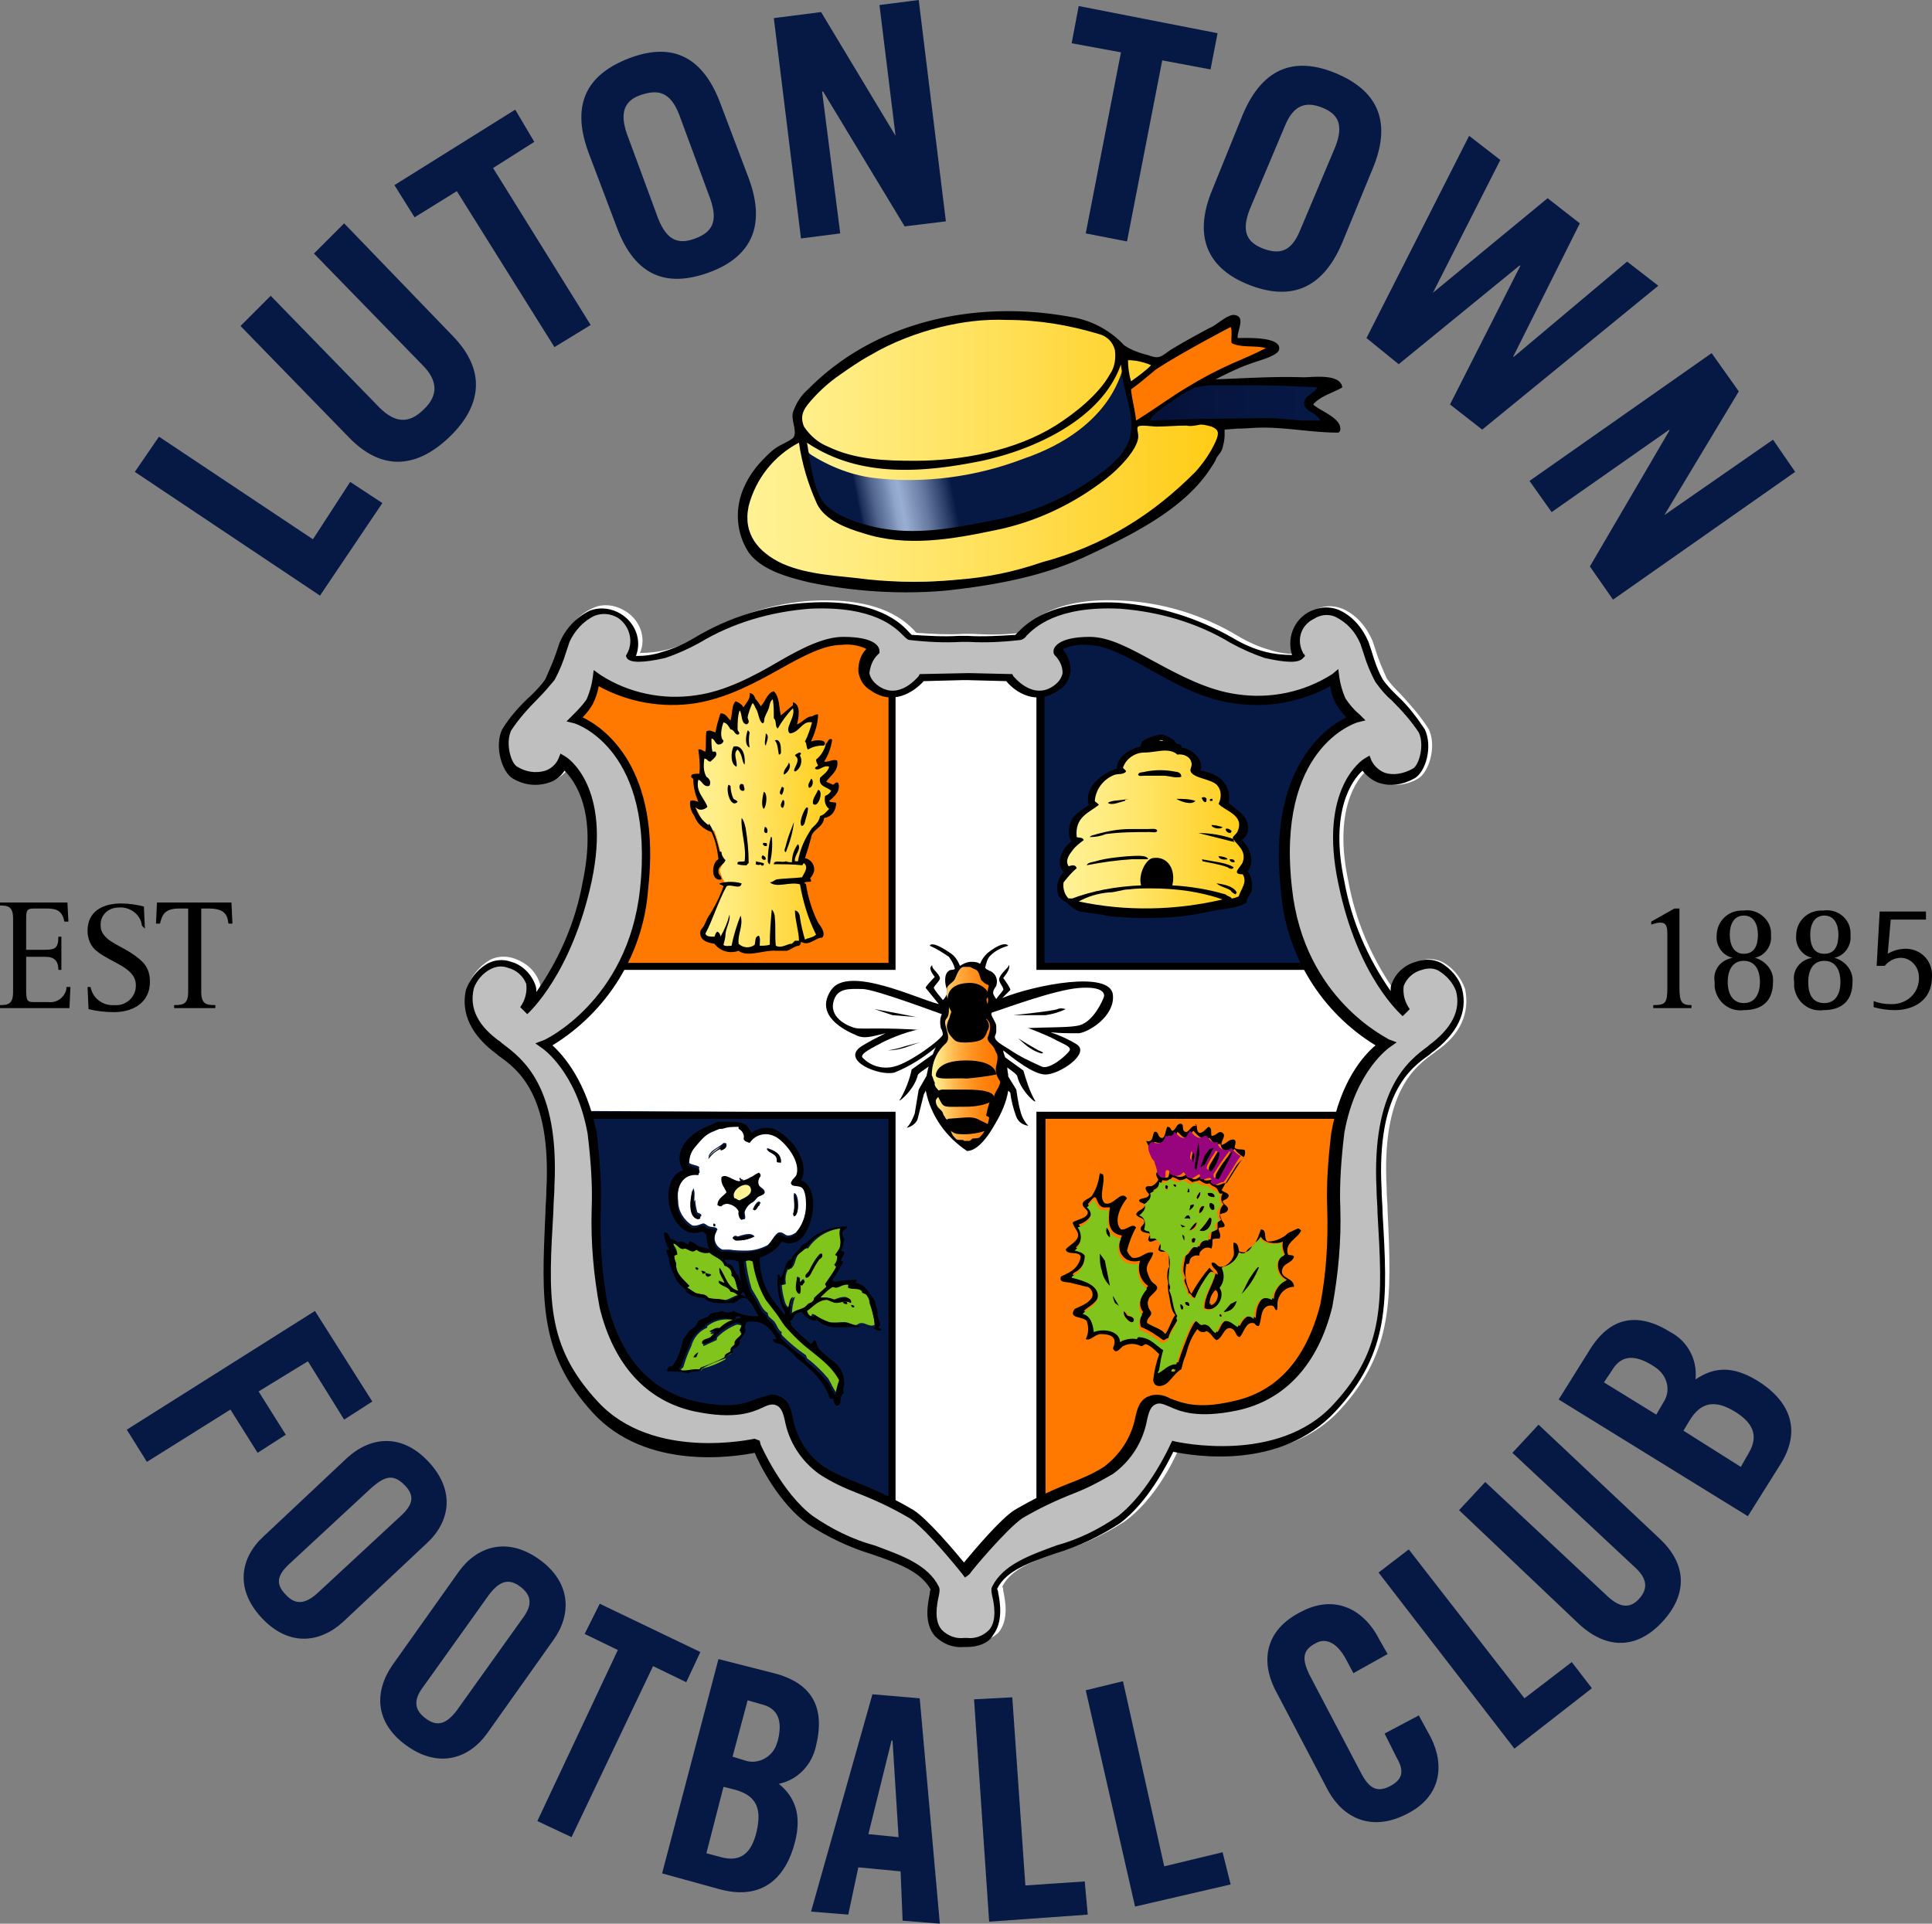 <svg xmlns="http://www.w3.org/2000/svg" xmlns:xlink="http://www.w3.org/1999/xlink" xml:space="preserve" id="Layer_1" width="192" height="191.2" x="0px" y="0px" version="1.0" viewBox="0 0 192 191.2"><rect x="0" y="0" width="192" height="191.2" fill="#808080" stroke="none"/><style>.st5{fill-rule:evenodd;clip-rule:evenodd;fill:#ff7800}.st10,.st11{fill:#061844}.st11,.st12,.st13,.st18,.st19{fill-rule:evenodd;clip-rule:evenodd}.st13,.st18,.st19{fill:#fff295}.st18,.st19{fill:#fff}.st19{fill:#80c41c}</style><g id="g780" transform="translate(-69 -19.9)"><path id="path4" d="M214.6 118.2c-.4-1.1-1.1-2-2.1-2.6-.7-.4-1.6-.5-2.4-.2-1.1.3-2 1.2-2.4 2.3-.1.2-.1.5-.1.7-2.3-3.3-3.9-7-4.6-10.9-1.5-7 .8-10.1 1.8-11 .4.6.9 1 1.6 1.2 1.2.4 2.5.2 3.5-.4 1.1-.6 1.9-3.2 1.1-4.9-.8-1.3-1.8-2.4-2.8-3.5-.5-.5-1-1-1.4-1.6-.4-.9-.8-1.8-1.1-2.8l-.3-.9c-.6-1.4-1.6-2.6-3-3.2-1-.4-2-.3-2.9.2-1.6.8-2.3 2.6-1.7 4.3-.9 0-1.7-.1-2.6-.4-1.1-.3-2.2-.8-3.2-1.4-3.5-2.1-7.4-3.3-11.4-3.5-6.8-.4-9.2 2.1-10 3l-.2.2c-1.6.2-3.2.2-4.8.1h-.8c-1.6.1-3.2 0-4.7-.1-.1-.1-.2-.1-.2-.2-.9-.9-3.2-3.3-10-3-4 .2-7.9 1.5-11.4 3.5-1 .6-2.1 1.1-3.3 1.4-.8.2-1.7.3-2.6.3.7-1.6-.1-3.5-1.7-4.3-.9-.5-2-.6-2.9-.2-1.4.6-2.5 1.8-3 3.2l-.3.9c-.3 1-.7 1.9-1.1 2.8-.4.6-.9 1.1-1.4 1.6-1.1 1-2.1 2.2-2.9 3.4-.8 1.7 0 4.3 1.1 4.9 1.1.6 2.3.8 3.5.4.6-.2 1.2-.7 1.6-1.2 1 .9 3.3 4 1.8 11-.7 3.9-2.3 7.7-4.6 10.9 0-.2 0-.5-.1-.7-.4-1.1-1.3-1.9-2.4-2.3-.8-.3-1.7-.3-2.5.1-1 .6-1.8 1.5-2.2 2.6-.5 2.3.5 4.5 3.1 6.4l.1.1c2 1.4 5.2 3.9 4.8 13.4 0 .8-.1 1.6-.1 2.4-.5 8.6-.8 13.8 4.7 19.7 5.5 5.9 14.1 4.4 16.1 4 .5 1.2 2.5 5 5.3 7.1 2 1.3 4.1 2.3 6.4 3 2.6.9 4.9 1.7 5.8 3.5 0 .1 0 .3-.1.4-.2 1-.5 2.9.5 4.2.7.8 1.8 1.2 2.9 1.1h.3c1.1.1 2.1-.3 2.9-1 1.1-1.3.7-3.2.5-4.2 0-.1 0-.3-.1-.4.9-1.8 3.2-2.6 5.8-3.5 2.3-.7 4.4-1.7 6.4-3 2.9-2.1 4.8-5.9 5.3-7.1 2 .4 10.8 1.8 16.1-4 5.3-5.8 5.1-11.1 4.7-19.7 0-.8-.1-1.5-.1-2.4-.5-9.5 2.8-12 4.8-13.4l.1-.1c2.4-1.6 3.4-3.8 2.9-6.2" style="fill:#fff"/><g id="g27"><defs id="defs7"><path id="SVGID_1_" d="M178.6 55.7c-.8.5-4.9 6.9-16.3 8-11.5 1.1-14-3.2-14-3.2l.7 3.9 1.7 2.1s1.2 2.7 14.3 1.4c13-1.3 15.7-11.6 15.7-11.6-.2-.9-.4-1.8-.8-2.7h-.1c-.3 0-.5 1.6-1.2 2.1"/></defs><clipPath id="SVGID_2_"><use xlink:href="#SVGID_1_" id="use9" width="100%" height="100%" x="0" y="0" style="overflow:visible"/></clipPath><g id="g25" clip-path="url(#SVGID_2_)" style="clip-path:url(#SVGID_2_)"><linearGradient id="SVGID_3_" x1="-220.278" x2="-211.555" y1="84.702" y2="84.702" gradientTransform="matrix(3.72 0 0 3.72 967.84 -253.755)" gradientUnits="userSpaceOnUse"><stop id="stop12" offset="0" style="stop-color:#fff295"/><stop id="stop14" offset="1.000000e-02" style="stop-color:#fff295"/><stop id="stop16" offset="0.19" style="stop-color:#ffed84"/><stop id="stop18" offset="0.55" style="stop-color:#ffdf56"/><stop id="stop20" offset="1" style="stop-color:#ffcc16"/></linearGradient><path id="rect23" d="M148.2 53.5h32.5v15.6h-32.5z" style="fill:url(#SVGID_3_)"/></g></g><g id="g66"><defs id="defs30"><path id="SVGID_4_" d="M170.7 65.5c-4.7 1.8-9.9 2.5-14.9 1.9-2.4-.3-4.8-1.3-6.8-2.7.3 1.6.7 3.1 1.1 4.6l.3 1.5.6.6c.5.5 1.1.9 1.8 1.1 1.2.6 2.6 1 3.9 1.3 1 .2 2 .3 3 .3s2.2-.1 3.3-.2c1.1-.2 2.3-.4 3.4-.7 1.2-.2 2.3-.4 3.3-.7.2-.1.5-.2.7-.3 1.5-.5 3-1.1 4.4-1.8l1.2-.6c.9-.7 1.9-1.3 2.9-1.9 1.1-1.3 2.4-2 2.8-4.2.1-1.1 0-2.3-.2-3.4-.1-.6-.2-1.3-.3-1.9-.1-.6-.1-1.9-.5-2.3-.1.2-.9 6.3-10 9.4"/></defs><clipPath id="SVGID_5_"><use xlink:href="#SVGID_4_" id="use32" width="100%" height="100%" x="0" y="0" style="overflow:visible"/></clipPath><g id="g64" clip-path="url(#SVGID_5_)" style="clip-path:url(#SVGID_5_)"><linearGradient id="SVGID_6_" x1="-236.47" x2="-227.75" y1="107.496" y2="107.496" gradientTransform="matrix(3.701 -.719 .719 3.701 947.45 -499.667)" gradientUnits="userSpaceOnUse"><stop id="stop35" offset="0" style="stop-color:#061844"/><stop id="stop37" offset="0.13" style="stop-color:#061844"/><stop id="stop39" offset="0.14" style="stop-color:#1c2e59"/><stop id="stop41" offset="0.18" style="stop-color:#51658d"/><stop id="stop43" offset="0.22" style="stop-color:#788db3"/><stop id="stop45" offset="0.24" style="stop-color:#90a5ca"/><stop id="stop47" offset="0.26" style="stop-color:#99aed3"/><stop id="stop49" offset="0.28" style="stop-color:#8b9fc5"/><stop id="stop51" offset="0.33" style="stop-color:#6579a1"/><stop id="stop53" offset="0.39" style="stop-color:#293c66"/><stop id="stop55" offset="0.42" style="stop-color:#061844"/><stop id="stop57" offset="0.78" style="stop-color:#061844"/><stop id="stop59" offset="1" style="stop-color:#061844"/></linearGradient><path id="polygon62" d="m185.3 73.4-35.1 6.9-4.5-23.4 35.1-6.8z" style="fill:url(#SVGID_6_)"/></g></g><path id="path68" d="M202.2 62.5c0-1.1-2.1-1.8-2.7-2.4.8-.9 1.9-1.1 2.9-1.7-.2-1.4-2.9-1-3.9-1-2.9-.1-5.8.1-8.7.2 1.2-.6 2.4-1.2 3.6-1.6.5-.2 2.5-.7 2.7-1.3.4-1.4-3.4-1.2-4.1-1.2-.1-.7.9-2.2-.4-2.3-.7 0-1.8 1.1-2.4 1.3-1.3.7-2.6 1.4-3.9 2.2-1 .7-1.1.9-2.2.5-.8-.2-1.7-.5-2.4-1a9.18 9.18 0 0 0-5.3-2.8c-9.2-1.7-19.3.3-26.1 7.2-.7.6-1.2 1.4-1.5 2.3-.2.7.4 1.8.1 2.4-.1.3-1.3.8-1.6 1-.5.3-.9.7-1.3 1.1-.8.8-1.5 1.7-2 2.8-1 2.1-.9 4.6.4 6.6 1.3 1.8 4 2.5 6.1 3 4.4.9 9 1.2 13.5.8 6.6-.7 10.6-1.9 13.7-3.3 4.5-2.1 10-4.7 12.7-9 .2-.3.4-.6.5-.9.2-.3.5-.6.6-1 .1-.4.2-.8.2-1.3v-.5l1.3-.1c.8 0 1.7-.1 2.5-.1 2.5 0 5 .5 7.5.5.2-.1.2-.3.2-.4m-19.6-4.7c1.7-.9 3.1-2.1 4.8-3.1 1.3-.7 2.5-1.4 3.7-2.1.1.8-.2 1.1.4 1.6.6.5 2 .2 2.7.3-2 1-4.1 1.8-6.1 2.8-2 1-4 2.6-6.1 3.9-.2-.7-.3-1.4-.4-2.1.2-.8.6-.5 1-1.3.4-.2-.2.4 0 0m-2.1-.8c.2 1.9 1.1 3.8.9 5.7-.1 1.7-1.5 3.1-2.7 4-3.1 2.4-6.6 4-10.4 4.8-4.1.8-8.1 1.7-12.3.8-1.7-.4-4-1.1-5.1-2.4-1.1-1.3-1.4-4.3-1.7-6 5.2 3.5 11.5 3 17.4 1.8 5.1-1.1 11.9-4.1 13.8-9.6 0 .3.1.6.1.9m9.1 6.8c-.9 2.4-3.2 4.3-5.2 5.8-2.2 1.8-4.6 3.2-7.2 4.3-5.2 2.1-10.2 3.6-16 3.8-2.3.1-4.6-.1-6.9-.4-2.6-.4-5.1-.4-7.5-1.5-2.1-.9-3.6-2.6-3.3-5.1.6-2.7 2.3-5.1 4.8-6.4.5 2.1.9 5.4 2.5 7 1.3 1.3 4 2.1 5.7 2.4 5.2.9 10.5-.3 15.4-2 2.1-.8 4.2-1.8 6-3.2 1.5-1 3.5-2.5 4.2-4.3.1-.3.2-.5.2-.8 0-.7-.4-.7.4-1 .5 0 1.1 0 1.6.1 1.1 0 2.2-.1 3.3-.1 1.2.1 2.6-.2 2 1.4 0 .2.3-.4 0 0m8-2.4c-4.7-.2-9.3-.2-14 .1 3.9-4.3 10.8-3.2 15.9-2.9-.5.5-1.4.9-1 1.8.2.6 1 .8 1.4 1.2-.7-.1-1.5-.2-2.3-.2"/><path id="path70" d="M191.3 52.4c.2.4 0 1.2.1 1.6.9.5 2.4.2 3.4.5-.6.3-1.2.6-1.9.9-1.9.8-3.8 1.7-5.6 2.8-1.9 1.1-3.6 2.4-5.4 3.5-.1-1.1-.4-2-.5-3.1.6-.4 1.4-1.1 2.5-2 2.6-1.7 7.4-4.2 7.4-4.2" class="st5"/><g id="g89"><defs id="defs73"><path id="SVGID_7_" d="M191.8 58.2h-1c-1-.1-2 0-3 .2-.9.4-1.7.9-2.5 1.5-.6.4-1.2.8-1.7 1.3-.1.1-.3.3-.3.5 2.7-.1 5.5-.2 8.4-.2 1.4 0 2.9-.1 4.3 0s2.8.3 4.2.2c-.3-.8-1.6-.9-1.6-1.7 0-.8 1.1-1 1.3-1.6-2-.1-4-.2-6.1-.2h-2"/></defs><clipPath id="SVGID_8_"><use xlink:href="#SVGID_7_" id="use75" width="100%" height="100%" x="0" y="0" style="overflow:visible"/></clipPath><g id="g87" clip-path="url(#SVGID_8_)" style="clip-path:url(#SVGID_8_)"><linearGradient id="SVGID_9_" x1="-92.724" x2="-84.004" y1="144.108" y2="144.108" gradientTransform="matrix(1.94 0 0 1.94 363.26 -219.615)" gradientUnits="userSpaceOnUse"><stop id="stop78" offset="0" style="stop-color:#061039"/><stop id="stop80" offset="0.4" style="stop-color:#061641"/><stop id="stop82" offset="1" style="stop-color:#061844"/></linearGradient><path id="rect85" d="M183.3 58.2h17v3.5h-17z" style="fill:url(#SVGID_9_)"/></g></g><g id="g112"><defs id="defs92"><path id="SVGID_10_" d="M186.9 62.2c-1 0-2 .1-3 .1-.3 0-1.6-.2-1.8 0-.2.2.1.7 0 1.2-.2 1.2-1.9 3-3.2 4-3.2 2.5-7 4.3-11 5.1-4.3.9-8.8 1.7-13.1.3-1.7-.5-3.8-1.3-4.6-2.9-.9-2-1.5-4-1.8-6.1-2.5 1.3-4.3 3.6-5 6.3-.6 2.8 1 4.6 3.3 5.7 2.7 1.2 5.7 1.2 8.6 1.6 3 .3 6 .3 9 0 2.8-.2 5.6-.8 8.2-1.7 3-.8 5.9-2 8.5-3.6 2.5-1.5 4.7-3.3 6.8-5.4.8-.9 1.5-1.9 2-3 .4-.9.3-1.2-.4-1.5-.4-.1-.7-.2-1.1-.2-.5.1-1 .2-1.4.1m-5.5-4.4c.7-.5 1.4-1 2-1.6-.7-.3-1.5-.5-2.3-.5 0 .7.1 1.4.3 2.1m-18.9-5.4c-2.4.6-4.8 1.5-7 2.8-1.1.6-2.1 1.3-3.1 2s-1.9 1.5-2.7 2.4c-.7.8-1.3 1.5-.8 2.7.6.9 1.4 1.6 2.4 2 2.7 1.3 5.7 1.4 8.6 1.4 4.7 0 10-1 14-3.5 1.9-1.2 4.3-3.1 5.4-5.1.5-.7.6-1.6.5-2.4-.2-.8-.8-1.4-1.6-1.6-3-.9-6-1.4-9.1-1.4-2.4-.1-4.5.2-6.6.7"/></defs><clipPath id="SVGID_11_"><use xlink:href="#SVGID_10_" id="use94" width="100%" height="100%" x="0" y="0" style="overflow:visible"/></clipPath><g id="g110" clip-path="url(#SVGID_11_)" style="clip-path:url(#SVGID_11_)"><linearGradient id="SVGID_12_" x1="-258.465" x2="-249.745" y1="65.434" y2="65.434" gradientTransform="matrix(5.37 0 0 5.37 1531.01 -286.567)" gradientUnits="userSpaceOnUse"><stop id="stop97" offset="0" style="stop-color:#fff295"/><stop id="stop99" offset="1.000000e-02" style="stop-color:#fff295"/><stop id="stop101" offset="0.19" style="stop-color:#ffed84"/><stop id="stop103" offset="0.55" style="stop-color:#ffdf56"/><stop id="stop105" offset="1" style="stop-color:#ffcc16"/></linearGradient><path id="rect108" d="M142.8 51.6h47.4V78h-47.4z" style="fill:url(#SVGID_12_)"/></g></g><path id="polygon114" d="m84.8 63.3 15.3 10.2 3.7-5.7 3.2 2.1-6.2 9.2-18.4-12.3z" class="st10"/><path id="path116" d="m95.9 49.3 10.8 11.1c1.5 1.5 2.9 1.7 4.4.2 1.5-1.4 1.4-2.9-.1-4.4l-10.8-11.1 3-3L114 53.3c3.4 3.5 2.8 7-.3 10-3.1 3-6.6 3.6-10 .1L92.9 52.3Z" class="st10"/><path id="polygon118" d="m118 36.6 9.7 15.6-3.6 2.2-9.7-15.5-4.2 2.6-2-3.2 12-7.5 1.9 3.2z" class="st10"/><path id="path120" d="M127.5 35.1c-1.9-5.1.1-7.9 4-9.4s7.2-.6 9.1 4.5l2.8 7.4c1.9 5.1-.1 8-4 9.4-3.9 1.4-7.2.6-9.1-4.5zm6.9 6.5c.9 2.3 2.1 2.6 3.7 2 1.6-.6 2.3-1.6 1.5-3.9l-3.1-8.4c-.9-2.3-2.1-2.5-3.7-2s-2.3 1.6-1.5 3.9z" class="st10"/><path id="polygon122" d="m150.6 21.1 7.4 12.3-1.6-13 3.9-.5 2.7 22-4.1.5-8.1-13.4h-.1l1.8 14.1-3.9.5-2.7-21.9z" class="st10"/><path id="polygon124" d="m184.5 25.9-3.5 18-4.1-.8 3.5-18-4.9-.9.7-3.7 13.8 2.7-.7 3.6z" class="st10"/><path id="path126" d="M192.5 31.3c2.1-5 5.5-5.7 9.3-4.1 3.8 1.6 5.7 4.5 3.6 9.5l-3 7.3c-2.1 5-5.5 5.7-9.3 4.2-3.8-1.5-5.7-4.5-3.6-9.5zm.7 9.4c-.9 2.3-.2 3.3 1.3 3.9 1.6.6 2.8.4 3.7-1.8l3.5-8.3c.9-2.3.2-3.3-1.3-3.9-1.5-.6-2.8-.4-3.7 1.8z" class="st10"/><path id="polygon128" d="m211.4 49 11.4-9.4 3.2 2.5-6.6 13.2v.1l11.3-9.5 3.1 2.4-17.5 14.3-3.2-2.5 7-13.8h-.1l-12 9.8-3.2-2.6L215 33.4l3.1 2.4z" class="st10"/><path id="polygon130" d="m241.8 58.8-7.4 12.3 10.8-7.5 2.2 3.2-18.1 12.7-2.3-3.3 7.9-13.5v-.1l-11.7 8.2-2.2-3.1L239.1 55z" class="st10"/><path id="polygon132" d="m106 159.2-2.8 1.8-3.6-5.8-4.9 3 2.7 4.3-2.8 1.8-2.7-4.3-8.3 5.2-2-3.2 18.7-11.8z" class="st10"/><path id="path134" d="M103.5 164.8c2.3-2.1 5.4-2.5 8.1.4 2.7 2.9 2.1 6-.2 8.1l-8.3 7.8c-2.3 2.1-5.4 2.5-8.1-.4-2.7-2.9-2.1-6 .2-8.1zm-5.7 10.5c-1.2 1.1-1.5 2-.4 3.1 1 1.1 2 .9 3.2-.2l8.2-7.6c1.2-1.1 1.5-2 .4-3.1s-1.9-.9-3.2.2z" class="st10"/><path id="path136" d="M114.6 176.1c1.8-2.5 4.8-3.5 8-1.2s3.2 5.5 1.4 8l-6.6 9.3c-1.8 2.5-4.8 3.5-8 1.2s-3.2-5.4-1.4-8zm-3.5 11.4c-1 1.3-1 2.3.2 3.2 1.2.9 2.1.5 3.1-.8l6.5-9.1c1-1.3 1-2.3-.2-3.2-1.2-.9-2.1-.5-3.1.8z" class="st10"/><path id="polygon138" d="m128.6 179.3 10 4.8-1.4 3-3.3-1.6-8.1 17-3.4-1.6 8-17-3.3-1.6z" class="st10"/><path id="path140" d="m140.4 184.8 5.5 1.4c3.9 1 5.1 3.5 4.2 7.2-.4 1.9-1.8 3.4-3.7 3.8 1.6 1.3 2.3 3.1 1.6 5.8-.9 3.5-3.2 5.8-7.4 4.7l-5.8-1.6zm-1.2 19.3 1.5.4c1.9.5 3-.4 3.5-2.6s0-3.5-2.1-4.1l-1.2-.3zm2.6-9.6 1.3.4c1.3.4 2.7-.4 3.1-1.7 0-.1.1-.2.1-.3.5-2 0-3.2-1.6-3.6l-1.4-.4z" class="st10"/><path id="path142" d="m153.3 210.2-3.7-.3 6.1-21.6 4.7.4 2 22.4-3.7-.3-.2-4.9-4.2-.4zm2-8 3 .3-.6-9.6h-.1z" class="st10"/><path id="polygon144" d="m169.6 188.6 1.3 18.7 5.9-.4.3 3.3-9.8.7-1.5-22.1z" class="st10"/><path id="polygon146" d="m180.6 187 4.1 18.4 5.8-1.4.8 3.2-9.5 2.2-4.9-21.5z" class="st10"/><path id="path148" d="m203.5 186.2-.8-1.5c-.9-1.6-2-2-2.9-1.5-1.4.7-1.4 1.6-.7 3.1l5.2 9.9c.8 1.5 1.6 1.9 2.9 1.2 1.3-.7 1.3-1.6.6-2.8l-1.2-2.4 3.4-1.8 1.2 2.2c1.4 2.8 1 5.9-2.4 7.6-3.5 1.8-6.3.4-7.8-2.3l-5.3-10.1c-1.4-2.8-1-5.9 2.6-7.7 3.4-1.8 6.3-.2 7.8 2.8l.8 1.4z" class="st10"/><path id="polygon150" d="m209 173.9 11.5 14.8 4.7-3.6 2 2.6-7.7 6-13.5-17.5z" class="st10"/><path id="path152" d="m214 170 2.6-2.8 12.2 11.4c1.2 1.1 2.2 1.2 3.1.2.9-1 .8-2-.4-3.1l-12.2-11.4 2.6-2.8 12 11.3c2.8 2.6 2.8 5.6.3 8.3-2.5 2.7-5.5 2.8-8.3.2z" class="st10"/><path id="path154" d="m223.9 159 3-4.8c2.1-3.5 4.9-3.9 8.1-1.9 1.7.9 2.7 2.7 2.5 4.7 1.8-1.2 3.6-1.4 6.1.1 3.1 1.9 4.6 4.8 2.3 8.4l-3.2 5.1zm9.7 1.5.7-1.2c.8-1.2.4-2.7-.8-3.5-.1-.1-.2-.1-.3-.2-1.8-1.1-3.1-1-4 .5l-.8 1.2zm8.4 5.2.8-1.4c1-1.7.4-3-1.4-4.1-1.8-1.1-3.3-1.1-4.5.9l-.6 1z" class="st10"/><path id="path156" d="M69 119.8c.8 0 1.3-.1 1.3-1.3v-7.3c0-1.2-.5-1.3-1.3-1.3v-.3h6.7l.1 1.9h-.4c-.2-1-.7-1.3-1.7-1.3h-1.3c-.8 0-.8.2-.8 1.3v2.8h1.9c1 0 1.3-.2 1.3-1.3h.3v3.3h-.3c0-.9-.4-1.3-1.3-1.3h-1.9v3.2c0 1.2.1 1.3.8 1.3h1.4c.8.1 1.6-.4 1.8-1.3v-.2h.4l-.1 2.1H69Z"/><path id="path158" d="M83.1 111.9c-.1-1.1-1.2-1.9-2.3-1.8-1 0-1.8.7-1.8 1.7v.1c0 1.4 1.8 1.9 3 2.7 1.2.8 1.9 1.4 1.9 2.9 0 2-1.6 3-3.6 3-.8 0-1.7-.1-2.5-.3l-.1-2.2h.3c.2 1.1 1.2 1.9 2.4 1.8 1.1.1 2.1-.8 2.1-1.9v-.1c0-1.7-2.4-2.2-3.8-3.3-.7-.5-1-1.3-1-2.1 0-1.9 1.5-2.7 3.3-2.7.8 0 1.5.1 2.3.3l.1 2.2z"/><path id="path160" d="M86.3 119.8c.9 0 1.4-.1 1.4-1.3v-8.3h-.9c-1.5 0-1.7.7-1.9 1.5h-.4l.1-2.1H92l.1 2.1h-.4c-.1-1-.5-1.5-2-1.5H89v8.3c0 1.2.5 1.3 1.4 1.3v.3h-4.1z"/><path id="path162" d="M233.3 119.8c1.2 0 1.4-.2 1.4-1.7v-5.3c0-.8-.1-1.2-.7-1.2-.3 0-.6.1-.9.2v-.3l2.3-1.3h.5v7.9c0 1.5.3 1.7 1.2 1.7v.3h-3.8z"/><path id="path164" d="M239.4 117.5c-.2-1.2.6-2.2 1.8-2.4-1-.2-1.7-1.2-1.6-2.2 0-1.4 1.1-2.5 2.5-2.5h.2c1.3-.2 2.6.8 2.7 2.1v.4c.1 1-.6 2-1.6 2.2 1.1.3 1.9 1.3 1.8 2.4 0 2-1.2 2.8-2.9 2.8-1.4.2-2.7-.8-2.9-2.3v-.5m2.9 2.1c1.1 0 1.6-.9 1.6-2.1 0-1.2-.5-2.1-1.6-2.1s-1.6.9-1.6 2.1c0 1.2.5 2.1 1.6 2.1m0-4.9c1.1 0 1.4-.9 1.4-1.9 0-1-.4-1.9-1.4-1.9-1 0-1.4.9-1.4 1.9 0 1 .4 1.9 1.4 1.9"/><path id="path166" d="M247.3 117.5c-.2-1.2.6-2.2 1.8-2.4-1-.2-1.7-1.2-1.6-2.2 0-1.4 1.1-2.5 2.5-2.5h.2c1.3-.2 2.6.7 2.7 2.1v.4c.1 1-.6 2-1.6 2.2 1.1.3 1.9 1.3 1.8 2.4 0 2-1.2 2.8-2.9 2.8-1.4.2-2.7-.8-2.9-2.3v-.5m3 2.1c1.1 0 1.6-.9 1.6-2.1 0-1.2-.5-2.1-1.6-2.1s-1.6.9-1.6 2.1c0 1.2.4 2.1 1.6 2.1m0-4.9c1.1 0 1.4-.9 1.4-1.9 0-1-.4-1.9-1.4-1.9-1 0-1.4.9-1.4 1.9 0 1 .3 1.9 1.4 1.9"/><path id="path168" d="M256.6 114.7c.5-.3 1.1-.5 1.8-.5 1.4 0 2.6 1.1 2.6 2.6v.2c0 2.3-1.8 3.3-3.7 3.3-.7 0-1.4-.1-2.1-.3v-.6c.5.2 1.1.3 1.6.3 1.5.1 2.8-.9 2.9-2.4v-.3c0-1-.8-1.9-1.8-1.9-.6 0-1.2.3-1.6.8h-.8l.3-5.4h4.6v.8h-3.5z"/><path id="path170" d="m126.4 116.1 31.4-.2V83s-4.5-2.4-7.8-.6c-3.3 1.8-10.3 4.5-16.6 4.1-3.8-.3-4.2-1.2-4.2-1.2l-5.2 9s7 4.4 7.3 7.1c0 0 2.3 5.1-.2 9-1.3 2.1-2.8 4-4.7 5.7" class="st5"/><path id="path172" d="m204.1 116.1-31.9-.2V82.1s4.5-1.4 7.8.3 10.3 4.6 16.6 4.1c3.8-.3 4.2-1.2 4.2-1.2l5.2 9s-7 4.4-7.3 7.1c0 0-2.3 5.1.1 9 1.5 2.2 3.2 4.1 5.3 5.7" class="st11"/><path id="path174" d="M157.6 172.5v-42l-34.3-.2c1.7 4.5 2.7 9.3 2.8 14.2.1 7.7 1.1 13.8 12.8 16.4 8.3 2 18.7 11.6 18.7 11.6" class="st11"/><path id="path176" d="M172.3 171.2v-40.7l34.4-.1c-1.8 4.5-2.8 9.3-2.9 14.2-.1 7.7-1.1 13.8-12.8 16.4-8.3 1.9-18.7 10.2-18.7 10.2" class="st5"/><path id="path178" d="M186.4 94.2c1 .1 2.3 1.2 1.9 2.3.8.1 1.5.4 2.1.9.6.6.9 1.4.7 2.3.7.7 2.2 1.3 1.9 2.9-.1.3-.3.6-.6.8.7.6 1.4 2.1.6 3.1.4.6.5 1.2.4 1.9-.1.4-.6.8-.5 1.2-.9.6-2.3.6-3.7.9-1 .2-2 .4-3 .5-2.2.2-4.3.2-6.5 0-.4 0-.8-.1-1.2-.2-.8-.1-1.5-.2-2.2-.3-.5-.2-.9-.5-1.3-.9-.3-.2-.6-.3-.8-.7-.3-.8-.1-1.7.5-2.3-.9-1.1 0-2.5.8-3.1-.4-.3-.3-1.4-.1-1.9.3-.8 1.3-1.3 1.8-1.7-.5-1.8 1.4-3.2 2.8-3.6 0-1.2 1.2-1.9 2.3-2.2.1-.1.1-.3.2-.5.6-.4 1.2-.6 1.9-.7.5.1.9.3 1.3.6.1.1.1.2.2.3.1.1.6 0 .5.4" class="st12"/><path id="path180" d="M184.2 93.5c.2 0 .3.1.4 0-.1 0-.3-.1-.4 0" class="st13"/><g id="g203"><defs id="defs183"><path id="SVGID_13_" d="M182.7 94.7c-.9 0-1.8.6-2.1 1.5.1.2.3.2.3.4-.3.3-.7.2-1.1.3-1.1.4-1.9 1.4-2 2.6.1.2.3.2.4.4-1 .8-2.4 1.2-2.2 3.2.3.1.6 0 .7.3-.4.3-.8.6-1.1 1-.3.4-.8 1-.4 1.6.3-.1.7-.2.8.2-.5.4-.9.9-1.3 1.4-.1.6.1 1.3.6 1.7 2.3-.9 4.7-1.3 7.1-1.4-.3-1 .4-2.5 1.1-2.7 1.5-.3 2.4 1.1 2 2.7 1.8.1 3.6.4 5.3.9.2.2.5.2.6.4.2 0 .4-.1.7-.2.2-.7.9-1.4.4-2.2-1.2 0-.2-.7 0-1.2.4-1.2-.6-1.7-1-2.4.1-.3.4-.4.5-.7.7-1.6-1.3-2-1.9-2.7.3-.6.3-1.3-.1-1.8-.5-.7-2.5-.7-2.7-1.5 0-.3.2-.5.1-.8-.1-.6-.8-.9-1.4-.8-.3-.3-.8-.4-1.2-.4-.6 0-1.4.2-2.1.2"/></defs><clipPath id="SVGID_14_"><use xlink:href="#SVGID_13_" id="use185" width="100%" height="100%" x="0" y="0" style="overflow:visible"/></clipPath><g id="g201" clip-path="url(#SVGID_14_)" style="clip-path:url(#SVGID_14_)"><linearGradient id="SVGID_15_" x1="-112.063" x2="-103.343" y1="153.992" y2="153.992" gradientTransform="matrix(2.07 0 0 2.07 406.82 -216.944)" gradientUnits="userSpaceOnUse"><stop id="stop188" offset="0" style="stop-color:#fff295"/><stop id="stop190" offset="1.000000e-02" style="stop-color:#fff295"/><stop id="stop192" offset="0.19" style="stop-color:#ffed84"/><stop id="stop194" offset="0.55" style="stop-color:#ffdf56"/><stop id="stop196" offset="1" style="stop-color:#ffcc16"/></linearGradient><path id="rect199" d="M174.6 94.5h18.6v14.7h-18.6z" style="fill:url(#SVGID_15_)"/></g></g><g id="g226"><defs id="defs206"><path id="SVGID_16_" d="M181.2 108.3c-.7 0-1.3.3-2 .3-1.1.1-2.1.4-3 .9 4.7 1 9.6.9 14.3-.2-2.3-.8-4.7-1.1-7.1-1.1-.8 0-1.5 0-2.2.1"/></defs><clipPath id="SVGID_17_"><use xlink:href="#SVGID_16_" id="use208" width="100%" height="100%" x="0" y="0" style="overflow:visible"/></clipPath><g id="g224" clip-path="url(#SVGID_17_)" style="clip-path:url(#SVGID_17_)"><linearGradient id="SVGID_18_" x1="-50.579" x2="-41.849" y1="195.282" y2="195.282" gradientTransform="matrix(1.64 0 0 1.64 259.14 -210.872)" gradientUnits="userSpaceOnUse"><stop id="stop211" offset="0" style="stop-color:#fff295"/><stop id="stop213" offset="1.000000e-02" style="stop-color:#fff295"/><stop id="stop215" offset="0.19" style="stop-color:#ffed84"/><stop id="stop217" offset="0.55" style="stop-color:#ffdf56"/><stop id="stop219" offset="1" style="stop-color:#ffcc16"/></linearGradient><path id="rect222" d="M176.2 108.2h14.3v2.3h-14.3z" style="fill:url(#SVGID_18_)"/></g></g><path id="path228" d="M185.8 96.6c-1-.2-2-.2-3 0-.3.1-.6 0-.7.3.1.2.4.1.7.1h1.8c.6 0 1.3.3 1.8.1 0-.4-.4-.5-.6-.5" class="st12"/><path id="path230" d="M188.4 99.2c.1.1.1.3.3.4.2.1.2-.1.2-.3-.1-.2-.3-.2-.5-.1.1 0 0 0 0 0" class="st12"/><path id="path232" d="M189.3 99.5h.2v-.2h-.2c-.1.1-.1.2 0 .2" class="st12"/><path id="path234" d="M187.8 99.5c-.6-.2-1.3-.2-1.9-.2.3.2 1.5.7 1.9.2" class="st12"/><path id="path236" d="M179.1 99.7c.4.3 1.2-.1 1.7-.2 0-.2.2-.1.3-.2-.7.2-1.6.1-2 .4" class="st12"/><path id="path238" d="M190.5 102.1c-.4-.1-.7-.2-1.1-.2 0 .3.9.5 1.1.2" class="st12"/><path id="path240" d="M190.8 102.3c0 .2.2.4.5.4 0-.1.1-.1.1-.2-.2-.2-.4-.3-.6-.2" class="st12"/><path id="path242" d="M183.1 102.3h-1.8c-1.1 0-2.2.2-3.3.5-.2.1-.6.1-.7.3.6 0 1.1-.1 1.6-.3 1.5-.2 2.9-.2 4.4-.2.2 0 .6.1.7-.1 0-.3-.6-.2-.9-.2" class="st12"/><path id="path244" d="M191.6 103.3c-1.1-.4-2.3-.6-3.5-.6l3.6.9c-.1-.1-.1-.1-.1-.3" class="st12"/><path id="path246" d="M191 105.3c-.1-.2-.6-.3-.9-.3 0 .3.6.4.9.3" class="st12"/><path id="path248" d="M181.1 105c-1.1.1-2.2.2-3.2.5-.3.1-.8.1-.9.4 1.5-.3 3-.5 4.5-.6h1.6c-.1-.5-1.5-.3-2-.3" class="st12"/><path id="path250" d="M188.5 105.5c.9.2 1.7.3 2.5.6.1.1.5.3.6 0-.5-.3-1-.4-1.5-.5l-1.7-.3s.1 0 .1.2" class="st12"/><path id="path252" d="M191.7 105.6c0-.3-.2-.3-.5-.3 0 .2.2.3.3.3h.2" class="st12"/><path id="path254" d="M191.3 108.4c.1.2.3.3.5.4 0-.1.1-.1.1-.2-.3-.6-1.2-.8-2-.9.3.3.9.4 1.4.7" class="st12"/><path id="path256" d="M143 133c.1.2.4.2.6.3.6-.8 1.7-1.1 2.6-.6.8.5 2.6 2.5 2 3.9-.1.3-.5.5-.5.7 0 .4.7.2 1 .4.3.2.5 1.1.5 1.8 0 1.1-.4 2.1-1.1 2.9-.3.2-.5.3-.8.3-.3 0-.5-.4-.9-.3-.4.1-.8 1.1-1.2 1.3-.6.3-1.3.5-2 .5-.6 0-1.1 0-1.7-.1h-.7c-.7-.3-1-1.1-.6-1.8 0-.1.1-.1.1-.2-.1-.3-.5-.2-.8-.3-.3-.1-.4-.3-.6-.3-.2 0-.6.3-1.1.2-.8-.5-1.4-1.4-1.4-2.4-.2-1.6.4-3 2.1-2.8.1-.2-.1-.4 0-.6-.2-.2-.7-.2-1-.4 0-.6.2-1.2.6-1.7.5-.6 1-1.1 1.7-1.4.3-.1.6-.3.9-.4h.3c.5-.2 1.1-.2 1.6-.2.3.4.5.8.4 1.2m-2.1.5c-.4.4-1 .6-1.3 1-.1.1-.2.3-.2.4.3-.4.7-.8 1.2-1 0 .1.1.2.2.2s.4-.2.4-.5c0-.1-.2-.1-.3-.1m4.3.5c.2.5 1.1.4 1 1.3.2.2.2 0 .4.1.1-.8-.7-1.2-1.4-1.4m-1.4 3c-.3.2-.6.3-1 .4.1-.2.1-.3-.2-.3-.2 0 .1.2 0 .3-.7-.1-1.3-.8-1.8-.4 0 .6.4.9.5 1.4-.3.4-.9.6-.9 1.3.1.1.2.1.3.1.5-.6 1.6 0 1.8.5-.1.4.1.8.4.8.3 0 .1-.5.1-.7.1-.4.4-.8.8-1 .2-.1.3-.3.5-.5s.7-.2.7-.5-.3-.4-.5-.6c-.3-.3-.2-.8.1-1.1-.2-.6-.5.1-.8.3m-5.3 3.9c0-.1.2 0 .2-.2s-.3-.2-.4-.3c-.1-.4-.2-.8-.2-1.2-.1-.1 0 .1-.1.1 0-.4.1-1-.1-1.3-.3 1-.6 2.8.6 2.9m9.4-2.3c0 .5.1 1.1 0 1.6 0 .2-.2.4 0 .5.6-.1.5-2 .1-2.2h-.1zm-4 1.3c.1 0 .1.1.2.1.3 0 .2-.4.5-.5-.2-.5-.6.2-.7.4m-4 1.6c-.1.4.5.1 0 0m2.4 1.3c-.1-.1-.3-.1-.4 0 0 .2.1.3.3.4.6 0 1.2-.1 1.8-.4-.4-.5-1.3-.1-1.7 0" class="st18"/><path id="path258" d="M141.2 133.7c0 .3-.2.4-.4.5-.2.1-.2 0-.2-.1-.5.2-.9.6-1.2 1 0-.2.1-.3.2-.4.4-.4.9-.7 1.3-1 .1-.1.2-.1.3 0" class="st12"/><path id="path260" d="M146.6 135.5c-.1-.1-.2 0-.4-.1.1-.9-.8-.8-1-1.3.7.1 1.5.5 1.4 1.4" class="st12"/><path id="path262" d="M144.6 136.8c-.3.3-.3.8-.1 1.1.1.2.5.4.4.6-.1.2-.5.3-.7.4-.1.2-.3.3-.5.5-.4.2-.6.6-.8 1 0 .2.1.5-.1.7-.2.2-.5-.4-.4-.8-.2-.5-1.2-1.1-1.8-.5-.1 0-.2-.1-.3-.1 0-.7.6-.9.9-1.3-.2-.5-.6-.8-.5-1.5.5-.4 1.1.4 1.8.4.2-.1-.1-.2 0-.3.1-.1.2.1.1.3.4-.1.7-.2 1-.4.4-.1.7-.7 1-.1m-1 1.2c-.3-.9-2.1.1-1.6 1 .2 0 .3.2.5.2.6-.2 1.3-.5 1.1-1.2" class="st12"/><path id="path264" d="M142.5 139.2c-.2 0-.3-.2-.5-.2-.5-.8 1.3-1.9 1.6-1 .2.6-.5.9-1.1 1.2" class="st13"/><path id="path266" d="M137.8 138.2c.2.3.1.9.1 1.3.1 0 0-.2.1-.1 0 .4 0 .8.2 1.2.1.1.3.1.4.3 0 .2-.1.1-.2.2-1.1-.2-.8-2-.6-2.9" class="st12"/><path id="path268" d="M147.9 138.6c.4.3.6 2.1 0 2.2-.1-.2 0-.3 0-.5.1-.5 0-1.1 0-1.6z" class="st12"/><path id="path270" d="M144.5 139.7c-.3.1-.2.4-.5.5-.1 0-.1-.1-.2-.1.2-.3.6-1 .7-.4" class="st12"/><path id="path272" d="M139.9 141.6c.5.1-.1.4 0 0" class="st12"/><path id="path274" d="M152.2 144.6c0 .1.2.1.2.2-.1.3-.2.6-.3.8 0 .1 0 .2.1.2-.3.6-.7 1.1-1.1 1.7 0 .2.1.2.1.3-.4.4-.7.8-1.1 1.2-.1.1-.1.2-.2.3-.1.1-.3.1-.4.2l-.3.3c-.5.3-1.1.4-1.5.8 0-.6.1-1.2.3-1.8-.4.1-.3.7-.5 1.1-.4-.1-.5-.6-.6-1-.1-.4-.2-.9-.2-1.3.1 0 .3 0 .4-.1-.1-.6 0-1.1.3-1.6.1 0 .1.1.2.1.4-.3.4-.8.6-1.2.2-.4.6-.5.8-.8.2 0 .2-.1.3 0 .7-1.1 2-1.9 3.3-2h.1c-.2.6.1 1.1 0 1.6-.3.5-.5.6-.5 1m-1.7-.1c-.5.5-.8 1.1-1.1 1.7-.1.2-.5.4-.3.6.4 0 .5-.5.7-.8.2-.4.4-.7.6-1 .2-.2.4-.2.3-.5h-.2m-2 3.9c.1-.3.1-.6 0-.9.1 0 .2 0 .2.1.1-.1.3-.3.2-.5-.1-.2-.3.2-.4.2v-.4c-.1 0-.1-.1-.3-.1 0 .5-.4 1.6.3 1.6" class="st19"/><path id="path276" d="M143.9 142.8c-.5.3-1.1.4-1.8.4-.2-.1-.3-.2-.3-.3.1-.1.2-.1.4 0 .5 0 1.4-.4 1.7-.1" class="st12"/><path id="path278" d="M150.7 144.6c.1.3-.2.4-.3.5-.2.3-.4.6-.6 1-.2.3-.3.8-.7.8-.2-.2.2-.4.3-.6.3-.6.7-1.2 1.1-1.7h.2" class="st12"/><path id="path280" d="M142.4 145.2c.1.6.2 1.3.2 1.9-.1-.1-.2-.3-.2-.5-.5-.3-.4-1.2-1.2-1.2 0-.2-.2-.2-.2-.4.5 0 1 0 1.4.2" class="st11"/><path id="path282" d="M143.9 145c.2 1.3.6 2.6 1.3 3.8.3.5.7.9 1 1.3.3.4.6.9.9 1.3.6.7 1.3 1.4 2 2 1.2 1 2.6 1.9 3.4 3.4-.2.5-.3 1-.4 1.5-.3-.4-.5-.9-.8-1.4-.6-.7-1.3-1.4-2.1-2 0-.1-.1-.2-.1-.3-.9-.6-1.7-1.3-2.4-2 0-.1-.1-.1 0-.3-.4-.2-.5-.8-.8-1.1-.3-.3-.6-.4-.6-.8-.5-.3-.7-.8-1-1.4-.2-.3-.4-.7-.6-1-.3-1-.5-2-.6-3 .2.1.5 0 .8 0" class="st19"/><path id="path284" d="M138.4 146.1c0 .2-.4.1-.4-.1s.4 0 .4.1" class="st12"/><path id="path286" d="M138.7 146.2c.2 0 .2.1.4.1 0 .2-.1.2-.3.2 0-.1-.1-.1-.1-.3" class="st12"/><path id="path288" d="M139.1 146.5c.2.1.4.1.6.2 0 .2-.2.2-.4.2s-.2-.2-.2-.4" class="st12"/><path id="path290" d="M148.2 146.9c.2 0 .1.1.3.1-.1.1 0 .2 0 .4.2-.1.2-.3.4-.2.2.1-.1.3-.2.5 0-.1-.2 0-.2-.1.1.3.1.6 0 .9-.6 0-.3-1.2-.3-1.6" class="st12"/><path id="path292" d="M153.3 147.4c.2 0 0 .1 0 .3.5.2 1 0 1.3.3 0 .1 0 .1.1.2s.2.1.3.2c.3.3.4.6.4 1 .3.7.5 1.4.5 2.2-.5.2-.8-.2-1.3-.2-.2 0-.3.1-.5.2-.4 0-.8-.3-1.2-.3-.4 0-1 .1-1.5 0-.6-.2-1.1-.5-1.6-.8-.2 0-.1.2-.2.2-.3 0-.5-.3-.6-.6.5-.4 1.1-1.2 2-1.1.3 0 .6.2.9.3.5 0 1-.2 1.4 0 .1 0 .1-.1.1-.1-.1-.7-1.1-.3-1.6-.1-.4-.2-.9-.3-1.4-.2-.1-.1.1-.2.2-.3.3-.3.6-.6 1-.8.8.1 1.1-.5 1.7-.4m-.5 1.9c0 .2.2.2.4.2 0-.3-.2-.3-.4-.2m1.1.5c0-.1-.1-.2-.3-.2 0 .1.2.3.3.2" class="st19"/><path id="path294" d="M142.9 148c.1.2.2.3.3.5-.2 0-.3-.1-.5-.2.1 0 .2-.1.2-.3" class="st11"/><path id="path296" d="M153.2 149.5c-.2 0-.4 0-.4-.2.2 0 .4 0 .4.2" class="st12"/><path id="path298" d="M153.6 149.6c.1 0 .3.1.3.2-.2.1-.3 0-.3-.2" class="st12"/><path id="path300" d="M142.7 151.1c-.8.1-1.6.4-2.1 1-.4-.1-.7.1-1 .3.1.2.3 0 .6 0-.1.2-.3.4-.5.6-.3.2-.9.2-.8.7.4-.2.9-.4 1.3-.6.1-.1 0-.2.1-.3.5-.5 1.1-.9 1.8-1.2.2-.1.5 0 .7.1-.1.2-.1.5-.2.6-.1.1.2.1.2.3-.2.4-.8.6-.7 1.1-.1.2-.5.2-.4.7-.2.2-.6.2-.6.6-.7.4-1.4.7-2.2.9-.1 0-.1.1-.2.2-.8-.1-1.5.3-2 0-.1-.1.1-.2.2-.3.2-.7.5-1.5.8-2.1.2-.8.8-1.5 1.5-1.8.1 0 .1-.2.1-.2.9-.7 2-.8 3-.5 0-.3.3-.3.4-.1" class="st19"/><path id="path302" d="M152.6 158.5c0-.4.2-.5 0 0" class="st18"/><path id="path304" d="M135.9 143.5c.3 0 .5.4.8.5h.4c.4.1.7.5 1.1.1.4.3.8.4 1.3.3.5.5 1.3.6 1.5 1.3.5.1.8.5.7 1 .5.2.4 1.1.7 1.5-1.1-.2-1.3-1.5-1.9-2.3-.1.6.3 1 .5 1.5-.2 0-.3-.2-.6-.2.2.5 1 .5 1.2 1 .3 0 .6.2.8.4-.5.1-.8.4-1.3.5-.2 0-.5-.1-.8-.1-.3 0-.6 0-.9-.1-.1-.1-.2-.2-.4-.3-.3-.1-.6-.1-.9-.2-.3-.2-.6-.4-.8-.5 0-.1.2-.1.2-.2-.5-.6-1.4-1.2-1.3-2.2-.1-.2-.2-.5-.2-.8.2 0 .1-.1.3-.1 0-.6-.3-.8-.4-1.1m2.2 2.4c0 .2.3.3.3.1 0-.1-.2-.2-.3-.1m.7.6c.2 0 .3 0 .3-.2-.1 0-.2-.1-.4-.1 0 .1.1.1.1.3m.5.3c.2 0 .3-.1.4-.2-.1-.1-.4-.1-.6-.2 0 .3.1.3.2.4" class="st19"/><path id="path306" d="M143.7 132.5c.6-.5 1.5-.6 2.2-.4 1.4.7 2.5 1.9 2.9 3.5.1.6.1 1.1-.2 1.6 2 .8 1.2 4.9-.1 5.9-.5.4-1.2.5-1.8.2-.5.8-1.3 1.3-2.2 1.6 0 2.7 1.2 4.2 2.5 5.7.1-.4-.3-.7-.4-1.2-.3-.9-.4-1.8-.3-2.8.2-.1.2.2.3.3.4-.6.4-1.7 1.1-1.9.1-.4.5-.7.8-1 .1-.1.1-.3.3-.4.2-.1.4-.2.5-.3.5-.5 1.1-.9 1.7-1.1.7-.3 1.5-.4 2.2-.4-.1.3-.4.3-.5.6 0 .3.1.5.2.7-.1.3-.1.8-.3 1 0 .2.2.1.3.3 0 .2-.2.4-.3.7-.1.3.2.1.2.2-.3.6-.7 1.3-1.1 1.8 0 .1.2.1.2.2.7-.1 1.5-.2 2.2-.2.1.1 0 .2-.1.3 1.1.2 1.4 1.1 2 1.9-.1.3.2.6.2 1v.3c0 .4.5.9.1 1.2 0 .2.3.1.3.3-.3.2-.6-.1-.8-.2-.2-.1-.4 0-.5-.1-.2-.1-.3-.2-.5-.2s-.3.1-.5.2H153c-.4 0-.9.1-1.3 0-.6-.1-1.1-.3-1.5-.7-.7.2-1.2-.4-1.5-.8-.2 0-.5.1-.7.3-.2.2-.2.5-.5.6 0 .1.2.2.1.4.6.7 1.3 1.3 2 1.9.1-.1.2-.3.4-.4.2.3.2.6.4.9.4.4.9.8 1.4 1.2.7.5 1.1 1.3 1.1 2.2 0 .2-.1.4-.1.6 0 .2.1.3 0 .4-.1.1-.2.2-.2.3-.1.3 0 .7-.3.9-.4.1-.4-.4-.5-.7-.2 0-.2.1-.3 0-.4-1.1-1.1-2.1-2-2.9-.4-.4-.9-.8-1.3-1.1-.4-.5-.9-.9-1.4-1.3-.3-.2-.8-.1-1-.5 0-.1.2-.1.4-.1-.6-1-1.3-2-3-1.7-.1.3-.3.5-.1.8-.1.6-.7.8-.6 1.4-.2.2-.4.4-.7.5v.3c-.2.2-.6.3-.7.6-.8.3-1.6.6-2.3 1-.1.1-.1.2-.2.2-.4.2-.8 0-1.2.3-.7-.2-1.4-.2-2.1-.2 0-.4.2-.5.5-.5.6-.8.9-1.7 1.1-2.7.2-.2.3-.4.5-.7.2-.3.6-.4.8-.7.1-.1.1-.3.2-.4.1-.1.6-.3.9-.4l.3-.3c.3-.2.7-.1 1.1-.3.4.2.8.2 1.2 0 .8.4 1.7.6 2.5.5-.4-.5-.8-1.8-1.5-1.8-.4 0-.6.4-1 .5-1 0-2.3.2-2.9-.5-.7 0-1.3-.2-1.8-.6-.1-.1 0-.1 0-.2-.6-.4-1.1-1-1.3-1.7-.2-.4-.4-.9-.4-1.3 0-.3-.3-.6-.3-.9 0-.1.2-.1.3-.1-.3-.5-.5-1.1-.5-1.7.3-.1.5.3.6.6.3.1.5.2.8.4.4-.3.7.1 1 .2.1-.1 0-.2.1-.3.5 0 .7.4 1 .5.3.1.7.1 1 .3-.2-.5-.3-1-.3-1.5-.1-.1-.3-.2-.4-.3-3.2 1.2-4.7-5.2-1.9-6.1-.4-.6-.5-1.3-.2-2 .4-1.2 1.8-2.1 3-2.5l.6-.3h.6c1.2 0 2.2-.1 2.6.8m-1.1-.3c-.5 0-1.1 0-1.6.2h-.3l-.9.3c-.6.4-1.1 1-1.6 1.6-.4.5-.6 1.1-.6 1.7.3.2.7.2 1 .4 0 .2.1.3 0 .6-1.6-.2-2.2 1.2-2.1 2.8 0 1 .6 1.9 1.4 2.4.5.2.8-.2 1.1-.2.3 0 .3.3.6.3.2.1.7 0 .8.3-.4.6-.3 1.5.3 1.9.1 0 .1.1.2.1h.7c.6.1 1.1.1 1.7.1.7-.1 1.4-.2 2-.5.5-.3.8-1.2 1.2-1.3.4-.1.6.3.9.3.3 0 .6-.1.8-.3.7-.8 1.1-1.9 1.1-2.9 0-.8-.1-1.6-.5-1.8-.4-.2-.9 0-1-.4 0-.2.3-.4.5-.7.6-1.4-1.1-3.4-2-3.9-.9-.5-2-.3-2.6.6-.2-.1-.5-.1-.6-.4.1-.4-.1-.8-.5-1m10.1 11.5c.1-.5-.2-1 0-1.6h-.1c-1.3.1-2.5.8-3.3 2-.1 0-.2.1-.3.1-.2.3-.6.5-.8.8-.2.3-.2.9-.6 1.2-.1 0-.1-.1-.2-.2-.2.5-.3 1.1-.3 1.6-.1.1-.2.1-.4.1 0 .4.1.9.2 1.3s.2.9.6 1c.2-.4.1-.9.5-1.1-.2.6-.3 1.2-.3 1.8.4-.5 1-.5 1.5-.8l.3-.3c.1-.1.3-.1.4-.2.1-.1.2-.2.2-.4.4-.4.8-.7 1.2-1.1 0-.2-.1-.1-.1-.3.4-.6.8-1.1 1.1-1.7-.1 0-.1-.1-.2-.2.2-.2.3-.5.3-.8 0-.1-.2-.1-.2-.2.2-.3.5-.6.5-1m-16.2 1c-.2 0-.2.1-.3.1 0 .3.1.5.2.8-.1 1 .7 1.6 1.3 2.2 0 .1-.2.1-.2.2.3.1.5.4.8.5.3.2.6.1.9.2.3.1.3.2.4.3.3.1.6.1.9.1.3.1.5.1.8.2.5 0 .8-.3 1.3-.5-.2-.2-.5-.4-.8-.4-.2-.6-1-.5-1.2-1 .3 0 .4.1.6.1-.1-.5-.6-.9-.5-1.5.6.8.8 2.1 1.9 2.3-.3-.4-.2-1.3-.7-1.5.1-.5-.3-.9-.7-1-.2-.7-1-.9-1.5-1.3-.5.1-.9 0-1.3-.3-.4.4-.7 0-1.1-.1-.1 0-.3.1-.4 0-.3-.1-.5-.5-.8-.5 0 .5.4.7.4 1.1m4.7.5c0 .2.2.2.2.4.8 0 .7.9 1.2 1.2 0 .2.1.4.2.5-.1-.6-.1-1.3-.2-1.9-.4-.2-.9-.2-1.4-.2m1.9.2c.1 1 .3 2 .7 3 .2.3.4.7.6 1 .3.6.5 1.1 1 1.4 0 .4.4.5.6.8.2.3.4.9.8 1.1v.3c.7.7 1.5 1.4 2.4 2 0 .1.1.2.1.3.8.6 1.5 1.3 2.1 2 .3.4.5.9.8 1.4.1-.5.2-1 .4-1.5-.8-1.5-2.2-2.4-3.4-3.4-.7-.6-1.4-1.3-2-2-.3-.4-.6-.9-.9-1.3-.3-.4-.7-.9-1-1.3-.7-1.2-1.1-2.5-1.3-3.8-.3-.2-.6-.1-.9 0m8.9 2.5c-.4.2-.7.5-1 .8-.1.1-.3.2-.2.3.5-.1.9 0 1.4.2.4-.1 1.5-.5 1.6.2 0 .1-.1.1-.1.1-.4-.3-.9 0-1.4 0-.3 0-.6-.2-.9-.3-.9 0-1.4.7-2 1.1.1.3.2.5.6.6.1 0 0-.3.2-.2.5.4 1 .6 1.6.8h1.5c.4 0 .8.3 1.2.3.2 0 .3-.1.4-.1.5 0 .8.4 1.3.2-.1-.7-.3-1.5-.5-2.2 0-.4-.2-.7-.4-1-.1-.1-.2-.1-.4-.2-.1-.1 0-.2-.1-.2-.3-.3-.9-.1-1.3-.3-.1-.1.1-.3 0-.3-.7-.1-1 .5-1.5.2m-9.2.8c.2 0 .3.1.5.2 0-.2-.1-.4-.3-.5 0 .1-.1.1-.2.3m-.5 2.5c-1-.3-2.1-.2-3 .5-.1 0 0 .2-.1.2-.7.4-1.3 1-1.5 1.8-.3.7-.6 1.4-.8 2.1-.1.1-.3.2-.2.3.5.3 1.2-.1 2 0 .1-.1.1-.2.2-.2.8-.3 1.6-.6 2.3-1 0-.4.4-.4.6-.6-.1-.4.3-.5.4-.7-.1-.5.6-.7.7-1.1 0-.2-.2-.1-.2-.3.1-.2.2-.4.2-.6-.2-.2-.5-.2-.7-.1-.7.3-1.3.7-1.8 1.2-.1.1 0 .2-.1.3-.4.3-.8.5-1.3.6-.2-.5.5-.5.8-.7.2-.2.4-.4.5-.6-.3 0-.4.2-.6 0 .3-.1.6-.4 1-.3.6-.6 1.3-.9 2.1-1 0-.2-.4-.2-.5-.1" class="st12"/><path id="path308" d="M187.9 131.7c.1.3 0 .7.3.8.4 0 .6-.4.9-.6.4.1.2.6.3.9.5 0 .7-.6 1.1-.3.4.3-.2.8-.1 1.2.5-.1.8-.7 1.3-.5.2.2 0 .5 0 .8.3.2.7.1 1 .2.2.7-.4 1-.8 1.5-.5.8-1 1.6-1.5 2.5.2.2.8.3.7.6-.1.3-.4.3-.6.5.1.4.7.5.5.9-.2.4-.7.2-.8.5 0 .4.5.7.5 1 0 .3-.5.1-.6.3 0 .3.3.6.1 1-.3 0-.6 0-.7.1 0 .3 0 .6-.1.9-.4-.2-.8-.1-1.1.3-.1.1-.1.2-.1.4-.6-.1-1 .2-1 .7 0 .1-.2.2-.3.1-.2 1-.1 2.1.5 3 .5-.9 1.1-1.8 1.8-2.6.2.3.5.5.8.7.1-.5-.6-.6-.6-1.2.4-.1.5.3.8.4.6.1 1.2-.5 1.4-1.1.1-.4-.1-.9 0-1.3.7.1.3 1 .8 1.1.3.1.4-.2.6-.4.2-.2.4-.3.6-.4.3-.5.5-1 .7-1.6.7 0 .2 1 .7 1.2.6 0 1.1-.2 1.6-.5.2-.1.3-.3.5-.4.3-.1.6-.3.9-.4.1 0 .2.1.3.2-.3.8-1.7 1.2-1.3 2.4.2.1.5 0 .6.2-.2.7-1.1.6-1.2 1.4-.1.8 1.2.7 1.2 1.6-.8 0-1.4.6-1.6 1.3-.1.4 0 .8-.1 1-.2.1-.2-.3-.4-.4-.2-.1-.4 0-.5 0-.8.3-.6 1.5-.9 2-.4 0-.3-.3-.6-.3-.7-.1-.9 1-1.3 1.4-.5-.1-.3-.8-1-.9-.6 0-.7 1-1.3 1.2-.4-.2-.5-.7-1-.9-.3.2-.7.1-.9-.2-.4.5-.7 1.1-.9 1.7-.1.3-.2.7-.3 1-.2.4-.3.9-.4 1.3-.5.2-1.1 1.2-1.6 1.5-.6.3-1.1.2-1.2-.4.1-.9.3-1.8.6-2.6-.4-.4-.8-.8-1.3-1-.2 0-.3.2-.5.2-.6-.3-1.2-.3-1.8 0-.3.2-.7.9-1 .2.5-1.1-.2-1.4-1.2-1.4-.6 0-1 .7-1.5.5.3-.6.3-1.2.1-1.8-.4-.5-1.9-.2-1.2-1.2.6-.3 1.3-.5 1.7-1.1.2-.4 0-.9-.4-1.1h-.1l-1.6-.4c-.4-.1-1.1 0-1-.5 0-.2.3-.2.6-.4.7-.3 1.3-.9 1.4-1.7-.2-.6-1.3-.1-1.5-.7.3-.4 1-.7 1.2-1.2.2-.6-.4-.9-.5-1.5.4-.3 1.5-.4 1.5-1 0-.3-.6-.5-.5-.9.1-.4.9-.5 1-.9.4-.6.6-1.4.7-2.1.1 0 .1.1.3.1.3.8-.5 2.3.2 2.9.9.3 1.6-1.4 2.2-.5-.6.7-1.4 2.3-.6 3.1.6.1 1.1-.7 1.5-.2-.4.7-.7 1.5-.9 2.3.1.3.3.5.5.7.9.2 1.3-.7 2.1-.5-.1.7-.8 1.1-.6 1.9.1.3.2.6.4.9.2.3.6.4.6.7 0 .3-.6.7-.8 1-.1.2-.2.5-.1.8 0 .3.4.6.3.8 0 .2-.5.5-.4.9.6.4 1.5.6 1.8 1.1.4-.5.6-1.4 1-1.9-.5-.5-.5-1.5-.7-2.3 0-.3-.1-.5 0-.8 0-.2-.1-.4-.1-.7 0-.3 0-.7.2-1-.1-.5.1-1.2-.3-1.5-.3 0-.6.1-.8-.2.1-.4.4-.8 0-.9-.3-.2-.5.2-.9.1 0-.1 0-.1-.1-.1 0-.2.1-.4.2-.6 0-.2-.7-.1-.9-.4-.2-.4.3-.5.3-.8.1-.5-.6-.4-.8-.8.2-.5.7-.4.9-.9-.1-.3-.6-.2-.6-.5.2-.3.9-.1 1-.6-.3-.3-.7-.9.2-.8.3-.1.5-.3.7-.6 0-.2-.2-.3-.2-.6s.2-.1.2-.2c-.3-1.1-.7-2.1-1.2-3.1.7.2.6-.5.8-.9.5-.1.3.5.7.6.4.1.4-.7.6-1.1.4 0 .3.3.5.4.4-.1.4-.8.9-.7.3.1 0 .7.4.8.4.1.5-.7 1.1-.6-.2-.2-.1-.2 0-.1m-.3.6c-.3.2-.3.7-.7.7-.4 0-.6-.4-.9-.6-.1.4-.4.6-.9.4 0 .6-.6.9-1.3.6-.7.3-.4.8-.1 1.5.1.1.2.3.3.4.2.4.3.8.3 1.2.2.2.4.6.8.4.1-.2.1-.6.2-.6.2-.1.2.3.4.4.4.3 1 .2 1.3-.2.3.2.3.5.6.6.3.1.6-.3 1-.4.1.1 0 .4.1.5.4.1.7-.1 1-.1.3 0 0 .3-.1.4.5.5.8-.1 1.3 0 .6-.9 1.1-1.8 1.7-2.6-.4-.2-.7-.5-.9-.8-.3.3-.8.3-1.2 0-.1-.1-.2-.3-.2-.5-.6.1-.9-.3-1.1-.6-.8.3-1.2-.3-1.6-.7m2.3 5.7c-.2-.2-.5-.2-.7-.5-.3.2-.7-.1-1-.3-.2.1-.5.1-.7.2-.2-.1-.4-.3-.6-.4-.2.1-.4.2-.7.2-.2-.1-.5-.3-.7-.3-.2.3-.5.4-1 .3-.1.5-.5.8-.9 1 .3.5-.2 1-.6 1.1.4.4-.2 1-.5 1.1.6.2.7.8.4 1.4.2 0 .3.1.5.2.1.2.2.5.1.7h.5c.2.3.6.5.4 1.1 1.8.4.4 2.5 1 3.7 0 .2-.1.2-.1.4.4.7.4 1.8.8 2.5-.1.2.1.2 0 .5-.3.7-.8 1.2-1 2-.2 0-.3.2-.5.2-.7-.5-1.4-1-2.2-1.3-.2-.5-.1-1 .2-1.5-.7-.9 0-2 .5-2.6-.8-.5-1.1-1.6-.8-2.5-1.5.4-2.6-.9-1.8-2.5-1.4-.2-1.4-1.4-1.2-2.8-.5 0-.7.1-1-.2-.3-.3-.3-.8-.5-.8s-.6.6-.7.7c1 .8-.1 1.8-.9 2 .5.7.4 1.7-.3 2.3.4.1.8.2 1 .5 0 .6-.2 1.3-.7 1.7-.2.2-.6.3-.6.5 1.2.2 2.7.8 2.6 1.9-.1.9-1 1.2-1.5 1.7.9.3 1 1 1.2 1.8 1-.4 2.5-.1 2.6 1 .5-.2 1.1-.3 1.7-.3.1-.1.1-.2.2-.2 1.3.1 1.7.9 2.4 1.4-.1.6-.3 1.2-.4 1.9-.1.1-.3.2-.1.4.6-.4 1-.9 1.8-.9.3-1 .7-2 1.1-3 .2-.4.5-1.1.8-1.2.2.1.3.3.6.4.3.1.4-.1.5 0 .4.1.5.6.9.8.3-.4.4-1.1 1-1.2.6-.1.8.3 1.2.6.3-.6.8-1.4 1.6-.8 0-1.1.5-2.6 1.8-1.9 0-.8.6-1.6 1.3-1.9-1-.4-1.3-2.1-.2-2.5-.2-.4-.3-.9-.2-1.3-.6.3-1.9.2-2.2-.5-.2.4-.5.5-.7.8-.2.3-.6 1-1.4.7-.3.8-.9 1.4-1.7 1.5.4.6.3 1.4-.2 2 .7 1-.6 2.7-1.6 2.1 0-1.2.8-2.2 1.1-3.4-.1-.2-.4-.2-.5-.2-.6.8-1.2 1.6-1.5 2.6-.4 0-.3-.4-.7-.5 0-.4-.3-.8-.4-1.2 0-.1.1-.2.1-.3 0-.1-.2-.5-.2-.7 0-.5.1-.9.2-1.4 0-.1.2-.2.3-.3.3-.4.5-.9 1.1-.7.1-.5.6-.8 1.1-.7l.1-.7c.2-.3.5-.1.6-.4v-.5c0-.2.2-.2.4-.4-.3-.5-.2-1.1.2-1.5-.3-.3-.3-.7-.1-1.1-.4.2-.4-.3-.6-.5m-.6 11.6c.4.1 1-.9.6-1.4-.3.3-.5.8-.6 1.4m-3.8 6.6c.2.1.3 0 .3-.2-.1 0-.2.1-.3.2" class="st12"/><path id="path310" d="M188.9 132.8c.3.3.5.8 1.1.6 0 .5.4.8.9.8.2 0 .4-.1.5-.2.2.3.5.6.9.8-.6.8-1.1 1.8-1.7 2.6-.4-.1-.8.6-1.3 0 0-.1.2-.3 0-.4-.2-.1-.6.2-1 .1-.1-.1 0-.4-.1-.5-.3.1-.6.5-1 .4-.4-.1-.3-.4-.6-.6-.3.4-.8.5-1.3.2-.1-.1 0-.4-.3-.4s-.1.5-.2.7c-.4.2-.6-.1-.8-.4 0-.4-.2-.8-.3-1.2-.1-.1-.2-.2-.3-.4-.3-.7-.5-1.2.1-1.5.6.3 1.2.1 1.3-.6.5.1.8 0 .9-.4.3.2.5.6.9.6s.4-.5.7-.7c.3.4.8 1 1.4.5m2.5 1.5c-.6.7-1.1 1.5-1.6 2.3 0 .2 0 .3.1.4 0-.1.1-.1.2-.1.5-.9 1-1.7 1.4-2.6 0 .1 0 0-.1 0m-1.4 0c-.1.3-.4.6-.6 1-.2.4-.5.8 0 .9.4-.5.7-1.1.8-1.8 0-.1-.1-.1-.2-.1m-2.4.9c0-.3.2-.7 0-.9-.1.3-.2.8 0 .9" style="fill-rule:evenodd;clip-rule:evenodd;fill:#98037e"/><path id="path312" d="M191.5 134.4c-.4.9-.9 1.8-1.4 2.7-.1 0-.2-.1-.2 0-.1-.1-.1-.3-.1-.4.4-.8 1-1.6 1.6-2.3 0-.1 0 0 .1 0" class="st12"/><path id="path314" d="M190.2 134.5c-.1.7-.4 1.3-.8 1.8-.5 0-.2-.6 0-.9.2-.3.4-.7.6-1 .1 0 .2 0 .2.1" class="st12"/><path id="path316" d="M187.6 134.5c.2.2 0 .6 0 .9-.2-.2-.2-.7 0-.9" class="st12"/><path id="path318" d="M185.9 137.7c0 .1 0 .2-.1.2-.1-.1-.2-.1-.2-.3.1 0 .2 0 .3.1" class="st12"/><path id="path320" d="M184.9 137.6c.1 0 .1.1.2.1 0 .1-.1.3-.1.4-.1 0-.1-.1-.2-.1 0-.1 0-.3.1-.4" class="st12"/><path id="path322" d="M189.7 138.9c-.4 0-.7-.1-.7-.4.3-.2.8 0 .7.4" class="st12"/><path id="path324" d="M188.2 138.4h.1c0 .3-.1.5-.3.7-.2-.2.1-.5.2-.7" class="st12"/><path id="path326" d="M189.7 140.1c-.6.4-.8-1.1-.1-.5.1 0 .1.2.1.5" class="st12"/><path id="path328" d="M188.7 139.8c-.1.3-.2.7-.5.7-.1-.3.2-.9.5-.7" class="st12"/><path id="path330" d="M189.4 141c.1.8-.6 1.5-1.2 1.2.4-.4.7-.8 1-1.3.1 0 .1.1.2.1" class="st12"/><path id="path332" d="M187.9 141.3c.1.4-.4.9-.8.9.2-.4.5-.7.8-.9" class="st12"/><path id="path334" d="M187.9 143.1c0 .1-.1.2-.1.3h-.3c-.2-.4.1-.6.4-.3" class="st12"/><path id="path336" d="M179 141.9c.2.3.4.6.3 1-.3-.2-.5-.6-.3-1" class="st12"/><path id="path338" d="M193.7 146.3c-.2.8-.6 1.5-1.1 2 .3-.7.7-1.4 1.1-2" class="st12"/><path id="path340" d="M178.5 144.8c.3.9.5 1.8.7 2.7-.4-.8-.7-1.7-.7-2.6v-.1" class="st12"/><path id="path342" d="M189.8 148.1c.4.4-.2 1.4-.6 1.4 0-.5.2-1 .6-1.4" class="st5"/><path id="path344" d="M187.2 149.7c-.3 0-.5-.2-.4-.4.3-.1.4.1.4.4" class="st12"/><path id="path346" d="M186.3 149.5c.2.1.3.2.3.5 0 0-.1 0-.1.1-.2-.1-.3-.3-.2-.6" class="st12"/><path id="path348" d="M190.2 150.5c.1 0 .2.1.2.2s-.2.1-.3 0c.1-.1.1-.2.1-.2" class="st12"/><path id="path350" d="M180.6 150.2c.3.1.3.4.5.5.3 0 .6.2.6.4-.1.7-1.2-.4-1.1-.9" class="st12"/><path id="path352" d="M185.7 156c0 .2-.1.3-.3.2 0-.2.2-.3.3-.2" class="st19"/><path id="path354" d="M190.3 138.6c-.2.4-.1.8.1 1.1-.5.4-.6 1-.2 1.5-.2.2-.3.2-.4.4-.1.2 0 .4 0 .5-.1.3-.5.1-.6.4-.2.3-.1.4-.1.7-.5-.1-1 .2-1.1.7-.6-.2-.8.3-1.1.7l-.3.3c-.1.5-.2.9-.2 1.4 0 .2.2.4.2.7 0 .2-.1.2 0 .3.1.5.4.9.4 1.2.3.1.3.4.7.5.4-.9.9-1.8 1.5-2.6.2 0 .5 0 .5.2-.3 1.2-1.2 2.2-1.1 3.4 1 .6 2.3-1.1 1.6-2.1.5-.6.5-1.4.2-2 .8-.2 1.5-.7 1.7-1.5.8.3 1.1-.3 1.4-.7.3-.4.6-.4.7-.8.3.7 1.6.8 2.2.5-.1.4 0 .9.2 1.3-1.1.4-.8 2.1.2 2.5-.8.3-1.3 1.1-1.4 1.9-1.3-.7-1.8.8-1.8 1.9-.8-.7-1.3.2-1.6.8-.4-.2-.7-.6-1.2-.6s-.7.8-1 1.2c-.4-.2-.5-.7-.9-.8-.2-.1-.4 0-.5 0-.2 0-.3-.3-.6-.4-.4.1-.6.8-.8 1.2-.4 1-.8 2-1.1 3.1-.8 0-1.2.6-1.8.9-.1-.2.1-.2.1-.4.1-.6.2-1.3.4-1.9-.8-.5-1.2-1.2-2.4-1.3-.1 0-.2.1-.2.2-.6-.1-1.2 0-1.7.3 0-1.1-1.6-1.4-2.6-1-.1-.8-.3-1.6-1.1-1.8.5-.6 1.4-.8 1.5-1.7.1-1.1-1.3-1.6-2.6-1.9 0-.2.4-.3.6-.5.5-.5.7-1.1.7-1.7-.2-.3-.6-.4-1-.5.7-.6.8-1.6.3-2.3.8-.2 1.9-1.2.9-2 .1 0 .6-.7.7-.7.1 0 .3.6.5.8.2.2.5.2 1 .2-.2 1.4-.2 2.6 1.2 2.8-.8 1.6.3 2.9 1.8 2.5-.3.9 0 1.9.8 2.5-.5.6-1.2 1.7-.5 2.6-.3.4-.4 1-.2 1.5.8.3 1.5.8 2.2 1.3.2 0 .3-.2.5-.2.3-.7.7-1.3 1-2 0-.2-.2-.2 0-.5-.5-.7-.4-1.8-.8-2.5 0-.1.1-.2.1-.4-.6-1.2.8-3.3-1-3.7.2-.6-.2-.8-.5-1.1h-.5c0-.2 0-.5-.1-.7-.2 0-.4-.1-.5-.2.2-.6.1-1.2-.5-1.4.3-.2.8-.7.5-1.1.3-.2.8-.6.6-1.1.4-.2.9-.5.9-1.1.5.2.8 0 1-.3.3.1.5.2.7.3.2 0 .5-.1.7-.2.2.1.4.2.6.4.2 0 .5-.1.7-.2.3.2.7.5 1 .3.2.2.5.3.7.5.4 0 .4.4.7.4m-4.7-1c0 .2.1.2.2.3.1-.1.1-.2.1-.2-.1-.1-.2-.1-.3-.1m-.8.5c.1 0 .1.1.2.1.1-.1.1-.2.1-.4-.1 0-.1-.1-.2-.1s-.1.2-.1.4m4.2.4c0 .3.3.4.7.4.1-.4-.4-.5-.7-.4m-1 .6c.2-.2.3-.4.3-.7h-.1c-.1.2-.5.5-.2.7m1.6.5c-.7-.6-.4.9.1.5 0-.3 0-.4-.1-.5m-1.5.9c.3 0 .5-.4.6-.7-.4-.2-.6.4-.6.7m1.1.4c-.3.5-.6.9-1 1.3.6.3 1.3-.4 1.2-1.2 0 0 0-.1-.2-.1m-2 1.3c.4.1.8-.4.8-.8h-.1c-.3.2-.5.5-.7.8m.2 1.2c.1.1.2 0 .3 0 0-.1.1-.2.1-.4-.1-.2-.5 0-.4.4m-8.1-.5c.1-.4-.1-.7-.3-1-.2.4 0 .8.3 1m7.5 6.4c-.1.2.1.4.4.4.1-.3-.1-.4-.4-.4m-.3.8c0-.1.1 0 .1-.1 0-.2 0-.4-.3-.5 0 .2 0 .5.2.6m3.7.6c.1.1.2.1.3 0 0-.1-.1-.2-.2-.2s-.1.1-.1.2m-8.5.4c0-.2-.2-.4-.5-.4-.2-.2-.2-.4-.5-.5-.2.6.9 1.6 1 .9" class="st19"/><g id="g377"><defs id="defs357"><path id="SVGID_19_" d="m143.9 89.5-.5.6-.4 1.3-.2-.9-.5-.3-.2 1.5-.1.6-.6-.6-.5-.4-.4 1.3v.9l-.7-.5-.2.7.1 1.1v.4l-.8-.3v2.2l-.7.2.1.3.1 1 .5 1 .1.5-.9-.1.6 1.3.6.9.7.3.3.9.4 1.5.2.7-.4.8.3.8.4.7-2.2 5 1.4.6.6.7h1.3l1.6.2 1.8-.2 1.6.1 1.5-.9.7.1 1.1-.6-1.1-2.5-.6-2.3-.1-.5.5-.8.3-.9-.5-.5h-.3l.2-1.2.3-.8.6-1 .8-1.3.7-.2.3-.9-.6-.7.4-.4.5-.6-1.2-.6.9-1.5.1-.4-1.2.1v-.6l.6-1.3-.8-.3-1 .3-.1-.6.7-2h-.7l-1.5.9.3-1.4-.1-.8-1.1.9-.4.7-.3-1.3-.2-1.3-.6.6-.6 1.6z"/></defs><clipPath id="SVGID_20_"><use xlink:href="#SVGID_19_" id="use359" width="100%" height="100%" x="0" y="0" style="overflow:visible"/></clipPath><g id="g375" clip-path="url(#SVGID_20_)" style="clip-path:url(#SVGID_20_)"><linearGradient id="SVGID_21_" x1="-64.415" x2="-55.695" y1="195.548" y2="195.548" gradientTransform="matrix(1.6 0 0 1.6 241.05 -211.106)" gradientUnits="userSpaceOnUse"><stop id="stop362" offset="0" style="stop-color:#fff295"/><stop id="stop364" offset="1.000000e-02" style="stop-color:#fff295"/><stop id="stop366" offset="0.19" style="stop-color:#ffed84"/><stop id="stop368" offset="0.55" style="stop-color:#ffdf56"/><stop id="stop370" offset="1" style="stop-color:#ffcc16"/></linearGradient><path id="rect373" d="M138.1 89.1H152v25.3h-13.9z" style="fill:url(#SVGID_21_)"/></g></g><path id="path379" d="M146.6 91c.4-.3.8-.7 1.2-1v-.3c.8.2.6 1.5.4 2.2.6-.2.9-.8 1.5-.8.2-.1.3-.2.6-.2 0 .9-.3 1.8-.7 2.7.5-.2 1.7-.2 1.3.4-.6 0-1.1.1-1.6.4-.2-.2-.1-.6-.3-.8.3-.6.5-1.2.7-1.9-1-.2-1.2 1-2.2 1.1-.6-.5.6-1.6.3-2.5-.6.6-1.1 1.3-1.5 2-.3-.1-.1-.8-.4-1 0-.6 0-1.3-.1-1.9-.3.2-.3.6-.4.9-.1.3-.3.6-.4.9-.1.3 0 .5-.2.6-.4-.2-.4-1.1-.7-1.5 0 0-.2-.5-.3-.5-.1 0-.5 1.2-.5 1.4 0 .2.3.5-.1.7-.6-.1-.4-1-.7-1.4-.2.6-.2 1.3-.2 1.9 0 .2.3.3.1.5-.4.1-.4-.5-.8-.5-.2-.3-.3-.6-.7-.7-.2.5-.4 1.5 0 1.8 0 .2-.2.4-.5.4s-.4-.6-.7-.6c0 .4 0 .9.1 1.3h.3c.3.4-.2.7-.5 1-.3 0-.3-.3-.6-.3-.1.6-.1 1.3.2 1.8.3.2.5.5.3.9-.6.2-.7-.5-1.1-.6-.3 1.2.6 1.8.9 2.7-.3.3-.8.4-1.1.1l-.1-.1c.2.7.7 1.4 1.3 1.8.1 0 0-.2.1-.1.5.8.8 1.8 1 2.7 0 .1.2 0 .2.1 0 .3.2.6.4.8-.2.5-.8.6-.7 1.2 0 .3.3.3.3.7-1.1.3-1-1.7-.3-2-.1-.9-.3-1.9-.7-2.7-.8-.3-1.4-.8-1.7-1.6-.3-.4-.5-1-.4-1.5.3-.1.5 0 .8.1-.3-.7-.5-1.5-.5-2.2 0-.2-.3-.2-.2-.4 0-.2.5-.2.8-.2.1-.8 0-1.6-.1-2.4.3-.1.5.2.7.2.1-.6 0-1.3.1-2 .3-.2.6 0 .9.1.1-.6.3-1.3.5-1.9.6 0 .7.5 1 .7.2-.7.1-1.5.5-1.9.3.1.6.3.8.6.2-.4.7-.8.6-1.4.4 0 .5.4.6.6.2.2.4.5.5.7.5-.5.6-1.3 1.3-1.5.6.6.5 1.6.7 2.4" class="st12"/><path id="path381" d="M149 105.2c.6.1 1 .7.9 1.3-.1.3-.2.5-.4.7.1.1.1.2.1.3-.1.1-.4 0-.6.1-.2.1.1.1.1.2.2 1.3.6 2.6 1.2 3.8.3.4.8 1.1.4 1.5-.7 0-1.3.9-2.1.4 0 0 0 .3-.2.4-.4 0-.8.4-1.2.5h-1.1c-1.2-.1-2.8.7-3.7 0-.8.3-1.8.1-2.4-.7-.8-.1-1.5-.4-1.4-1.2 0-.2.2-.3.3-.5.2-.3.3-.7.5-1 .6-.9 1.1-1.9 1.5-3-.1-.2-.4-.1-.4-.3.7-.2 1.5-.2 2.2 0-.1.7-1.1 0-1.5.3-.9 1.6-1.3 3.2-2.1 4.7.1.3.5.3.9.3.1-.2.1-.4.3-.5.2.1.3.3.3.5.4-.7.7-1.4.9-2.2.1.6-.3 1.2-.4 1.9 0 .4-.1.7-.2 1.1.1.2.6.1.8.1.2-1 .5-2 .9-3 .3 1-.3 1.8-.2 2.8.4.4 1.1.5 1.6.1.1-.4 0-.8.4-.9.2.2.1.6.1 1 .3 0 .7 0 1-.1 0-1.2.1-2.4.2-3.5.2.2.3.5.3.8.1.8 0 1.9.1 2.8.6.3 1.1-.2 1.6-.2l.3-.3h.4c0-.9-.4-2.1-.4-3 .3 0 .5.4.5.7.1.7.3 1.5.5 2.2.3-.2.8-.2 1.1-.5-.8-1.6-1.3-3.3-1.6-5-1-.3-2.3.4-3-.2.3 0 .4-.2.7-.3.8-.1 1.6-.1 2.5-.2.2-.4.7-1 .2-1.4-.1 0-.1.2-.2.2-.9-.1-1.8-.1-2.8-.1 0-.5.9-.1 1.2-.3.2.1.4.1.6.1 0-.6.2-1.3.6-1.8.4.5-.4 1.1-.3 1.7h.3c.2-1.2.7-2.3 1.4-3.3.3-.3.7-.6.8-1.2.4-.1.6-.4.9-.7-.4-.3-.5-.8-.4-1.3.3-.1.5-.3.6-.5-.4-.4-1.3-.4-1.1-1.3.3-.3.8-.6.9-1.1-.6-.2-1 .5-1.4.2 0-.2.2-.2.3-.3-.1-.2-.2-.4-.2-.6.5-.4.8-.9 1-1.6.2-.1.2-.6.6-.4-.1.8-.4 1.6-.8 2.2.4.1.9-.3 1.3-.1.2 1-.7 1.5-1.1 2.1.2.1.5.2.7.3.2-.1.2-.3.5-.2.3.8-.4 1.4-.9 1.8.1.2.5.1.7.2 0 .7-.4 1.4-1.2 1.5-.1 1-1.2 1.1-1.3 2-.2.7-.4 1.4-.6 2" class="st12"/><path id="path383" d="M143.5 94.2c-.1-.5-.1-1 0-1.5-.1-.1-.1-.2-.2-.2-.2.6-.3 1.5.2 1.7" class="st12"/><path id="path385" d="M145.1 94c.1-.4.4-1 0-1.2 0 .4-.2 1.1 0 1.2" class="st12"/><path id="path387" d="M146.6 94.3c0-.5-.2-1-.6-.8.3.3.3.9.4 1.4.3 0 .2-.4.2-.6" class="st12"/><path id="path389" d="M141.9 94.1c-.3.6-.3 1.8.3 2 .1-.6-.4-1.3.1-1.7.2.2.3.4.4.7.1.3.1.6.3.8.1-.9-.2-2-1.1-1.8" class="st12"/><path id="path391" d="M148 95c.6.4 0 1-.1 1.5 0 0 .1 0 .1.1.6-.3.8-1.1.5-1.6 0-.1.1-.1.1-.2s-.1-.1-.2-.1c-.1.1-.3.1-.4.3" class="st12"/><path id="path393" d="M146.9 96.9c.4-.2.8-.8.5-1.2-.1.4-.6.7-.5 1.2" class="st12"/><path id="path395" d="M149.4 98.2c.4 0 .5-.8.2-.9-.1.3-.4.6-.2.9" class="st12"/><path id="path397" d="M142.9 98.5c.2-.1 0-.4 0-.6-.5-.4-.6.7 0 .6" class="st12"/><path id="path399" d="M142.3 99.6c-.1-.2-.3-.2-.4-.3-.2-.4-.3-.9-.3-1.3-.1 0-.1-.1-.2-.1-.3.5.2 2.4.9 1.7" class="st12"/><path id="path401" d="M146.7 98.9c.1-.2.2-.4.2-.7-.1 0-.1-.1-.2-.1-.1.3-.4.7 0 .8" class="st12"/><path id="path403" d="M149.8 99.8c.5.5 1.1-1.3.5-1.4-.2.5-.6.9-.5 1.4" class="st12"/><path id="path405" d="M144.9 98.6c-.1.4-.3 1.4 0 1.7.3-.3.4-1.6 0-1.7" class="st12"/><path id="path407" d="M146.8 100.2c.1-.1.3-.7 0-.8-.1.2-.4.7 0 .8" class="st12"/><path id="path409" d="M149.1 100.2c-.2.2-.8 1.6-.4 1.8.3-.1.3-.5.4-.8.1-.3.2-.7.2-1 0 0-.1-.1-.2 0" class="st12"/><path id="path411" d="M142.7 101.2c-.1 1.4.5 2.8.3 4.3-.3.1-.8-.1-.7.3.3.1.6.1.9.1.1-.1.1-.2.2-.2 0-1.2-.1-2.3-.3-3.5-.1-.4-.2-.8-.4-1z" class="st12"/><path id="path413" d="M147.1 103.9c0 .2-.3.6 0 .7.4-1 .7-2 .8-3-.3.8-.6 1.5-.8 2.3" class="st12"/><path id="path415" d="M145.2 102.7c.1-.1.1-.3 0-.5-.1-.1-.1-.1-.2-.1-.1.4-.1.6.2.6" class="st12"/><path id="path417" d="M145.3 105.5c0 .1.1.3.2.3.2-.9.3-1.8.2-2.7h-.1c-.2.8-.3 1.6-.3 2.4" class="st12"/><path id="path419" d="M144.8 103.8c.1.1.1.2.3.2.2 0 .1-.1.1-.3-.1 0-.4-.1-.4.1" class="st12"/><path id="path421" d="M145.1 105.3c0-.3-.2-.3-.3-.4-.3.3.1.6.3.4" class="st12"/><path id="path423" d="M144.1 105.8c.2.1.4.1.5 0 0 .2.4.2.3-.1-.3-.1-.5-.1-.8-.2.1.1 0 .1 0 .3" class="st12"/><path id="path425" d="M178.3 144.5c0 .6 0 1.1.2 1.7.1.6.4 1.1.8 1.5l-.5-2.5z" class="st12"/><path id="path427" d="M179.6 148.7c0 .2.1.5.2.7.1.1.3.2.4.3z" class="st12"/><path id="path429" d="M192.4 148.5c.7-.7 1.3-1.6 1.7-2.6 0-.4-1 1.2-1 1.2z" class="st12"/><path id="path431" d="M191.9 149.2c-.1.4-.3.7-.6.9-.2.1-.4.2-.7.2l.7-.8z" class="st12"/><path id="path433" d="M187.6 139.6c.2.2-.4.6-.4.6l.1-.5z" class="st12"/><path id="path435" d="M187.2 141.1c.1-.1.1-.2 0-.3 0-.1-.1-.1-.2-.1s-.3.3-.3.3h.5z" class="st12"/><path id="path437" d="M186.5 142.6c0 .2.1.5.2.6v-.4z" class="st12"/><path id="polygon439" d="m186.5 141.9-.2-.3.5.2z" class="st12"/><path id="polygon441" d="m188.3 135.9.4-1.1.5-.7.4-.1-.9 1.7z" class="st12"/><path id="polygon443" d="m187.9 136.2.3-1.7-.1-1.1-.4 2.6z" class="st12"/><path id="path445" d="M187.1 138c.1.1.1.2.1.4h-.2Z" class="st12"/><path id="path447" d="M138.4 154.3c-.2.1-.4.3-.5.5h.3z" class="st12"/><path id="path449" d="M176.2 122.6c1-.1 3.6-1.7 3.4-3.8-.2-2.5-7.8-1-11 .3l.8-.8c.1-.1-.7-1.2-.7-1.2s.6-.7.6-1.1c0-.4 0-.1-.2.1s-.9.9-.8 1.2c0 .3.5.8.4 1-.2.3-.5.6-.7.9-.3-.5-.5-.6 0-1.3.2-.6 0-1.2-.6-1.5-.1 0-.1 0-.2-.1-.1 0-.2-.1-.3-.2.1-.4.2-.9.5-1.2.5-.5 1.1-.8 1.8-1 0 0-.3-.6-1.9.6-.4.3-.7.7-.9 1.2-.3-.2-.6-.2-.9-.2-.4 0-.8.2-1.1.4-.2-.5-.5-1-1-1.3-1.9-1.3-2-.7-2-.7.7.3 1.3.7 1.9 1.1.3.4.5.8.6 1.2-.1.1-.3.1-.4.1-.7.2-.6 1.2-.5 1.6.1.4.3.7-.2 1.3l-.1.1c-.3-.4-.7-.8-.9-1.2 0-.2.5-.6.6-.9.1-.3-.6-.9-.7-1.1-.1-.2 0-.4-.2-.1-.2.3.4 1 .4 1s-1 1-.9 1.1l1.3 1.6c-2.1-.5-9-3.9-10.7-1.4-1.7 2.5 1.3 4 2.5 4.5.8.4 1.6.1 2.9-.2-.8.4-1.6.8-2.4 1.3-2.1 1.4 1.8 3 3.3 2.6 1.5-.6 2.9-1.5 4.1-2.5-.1.2-.2.4-.3.7l-2.1 1.5c-.2 1-.6 2-1.1 2.9-.6.7 1.3-.7 1.7-2.3 0-.2.7-.6 1.1-.9-.1.2-.1.5-.2.8v.1l-.8 1.4-.4 2.4c-.2.5-.4 1-.8 1.4.5-.1 1-.5 1.1-.9l.6-2.4.2-.4c.5 2.5 2 4.6 4.1 6 .4 0 1.4-.2 2.8-2.7.6-1 1.1-2.1 1.3-3.3l.2.2c.1.8.3 1.6.6 2.4.2.5.6.8 1.2.9-.4-.4-.7-1-.8-1.5-.2-.6-.4-2.1-.4-2.1l-.8-1.3c0-.3-.1-.6-.1-.9.4.3 1 .7 1 .9.4 1.6 2.2 3 1.7 2.3-.5-.9-.8-1.9-1.1-2.9l-1.8-1.3c-.1-.3-.2-.5-.2-.7 1 .8 3 2.4 4.2 2.4 1.4 0 4.5-2.1 3.1-3-.8-.5-1.7-.9-2.6-1.2.9.1 1.9.1 2.8.1m-14-.5" class="st12"/><g id="g478"><defs id="defs452"><path id="SVGID_22_" d="M163.9 117.2c-.2.4-.8.6-.8 1 0 .8-.1.6.2 1.2.1.2 0 .6 0 .8 0 .3 0 .6-.2.9-.6.5.6 1.8-.1 2.5-.9.8-1.4 1.9-1.4 3.2.1.1.2.6.3.7-.1.6.6.7.5 1.2 0 .1-.4.4-.4.6 0 .7.5.8.7 1.2 0 .1.1.3.2.4.1.4.5.2.7.9.1.1 0 .1-.1 0s-.2-.1-.2 0c.3.7.2.8.7 1.3.2.2.8 0 .8.2.5 0 .5.1.8-.2.1-.1.7 0 .8-.2.5-.5.8-1.2.9-1.9 0-.1-.3-.2-.3-.2.1-.5.2-1 .4-1.5.2-.1.3-.3.4-.4 0-.4.6-1 .6-1.5-.9-1.3-.1-1.7-.3-2.7-.3-.5-.2-.6-.6-1-.4-.4-.4-.6-.3-.8.1-.3.2-.6.2-.9 0-.7-.3-.6-.5-1.1 0-.1-.4-.2-.5-.3-.1-.1-.2-.1-.1-.2.1-.2.3-.4.5-.4.3-.1.4-.4.4-.7-.2-1.2.2-1.4 0-1.5-.3-.1-.5-.3-.7-.5-.1-.2-.2-.9-.5-1-.6-.3-.6-.3-.7-.3h-.3c-.6-.1-.8.5-1.1 1.2"/></defs><clipPath id="SVGID_23_"><use xlink:href="#SVGID_22_" id="use454" width="100%" height="100%" x="0" y="0" style="overflow:visible"/></clipPath><g id="g476" clip-path="url(#SVGID_23_)" style="clip-path:url(#SVGID_23_)"><linearGradient id="SVGID_24_" x1="239.64" x2="248.36" y1="397.348" y2="397.348" gradientTransform="matrix(.8 0 0 .8 -29.82 -193.288)" gradientUnits="userSpaceOnUse"><stop id="stop457" offset="0" style="stop-color:#fff295"/><stop id="stop459" offset="1.000000e-02" style="stop-color:#ffef91"/><stop id="stop461" offset="0.18" style="stop-color:#ffcb65"/><stop id="stop463" offset="0.34" style="stop-color:#ffad41"/><stop id="stop465" offset="0.51" style="stop-color:#ff9624"/><stop id="stop467" offset="0.67" style="stop-color:#ff8510"/><stop id="stop469" offset="0.84" style="stop-color:#ff7b04"/><stop id="stop471" offset="1" style="stop-color:#ff7800"/></linearGradient><path id="rect474" d="M161.6 116h6.9v17.3h-6.9z" style="fill:url(#SVGID_24_)"/></g></g><path id="path480" d="M162 126.8s-.1-1.5 3-1.5 3 1.4 3 1.4c-1 .2-1.9.3-2.9.4-1.2-.1-3 .2-3.1-.3" class="st12"/><path id="path482" d="M162.6 128.2h2.4c1.7 0 2.6.2 2.8.7.2.4-1 1-2.8 1-1.8 0-2.1.1-2.4-.3-.2-.4-.9-1.3 0-1.4" class="st12"/><path id="path484" d="M163.2 131.1c1.7-.1 2.4-.3 3.1.1.8.4 1.7.7.6 1.1-.9.3-1.9.4-2.8.3-.5-.1-.9-.5-1-.9-.2-.5.2-.6.1-.6" class="st12"/><path id="path486" d="M167 121.2c.8-.6-.2-1.8.1-2.1.5-.5-.5-1.6-1.9-1.5-2.4.1-2.1 1.9-1.9 2.3.1.5.3.4.2.7-.1.2-.1.4-.2.6-.1.2-.2.5-.2.7 0 .4.2.8.5 1.1.3.3.3.6 1.8.5 1.2-.1 1.5-.4 1.7-1.1.3-.4.2-.9-.1-1.2" class="st12"/><path id="path488" d="M162.6 120.7c-.6-.2-6.7-2.5-7.9-2.5-1.2 0-2.6-.2-2.9 1.4-.3 1.6 1.7 2.4 2.3 2.5.6.1 2.9-.1 6.8.2 1.4.1 1.9.4 1.6-.2-.1-.5-.1-1 .1-1.4" class="st18"/><path id="path490" d="M161.5 122c-1.6.2-3.1.7-4.6 1.4-1.1.6-2.7 1.3-2.1 1.7.8.8 2 1.1 3.1.8 1.6-.4 4.8-2.8 4.8-3.2-.1-1.2-1.2-.7-1.2-.7" class="st18"/><path id="path492" d="M167.7 120.5c.7-.2 6-2.2 8.5-2.4 2.5-.2 2.6.6 2.5.9-.1.3-1 2.4-2.4 2.8-1.4.4-6.2 0-7.5.7-.9.5-.7-.2-.8-.7-.1-.5-.8-1.2-.3-1.3" class="st18"/><path id="path494" d="M168.6 121.4c.6-.2 4.5 1.4 5.2 1.8.7.4 1.7.7 1.5 1.1-.2.4-2 2-2.8 1.6-1.1-.5-2.2-1-3.2-1.7-.8-.5-1.6-.9-1.4-1.4.3-.5-.2-1.1.7-1.4" class="st18"/><path id="path496" d="M160.1 121c-1.9-.4-4.2-.8-4.2-.8l1.8.6 2.5.2z" class="st12"/><path id="path498" d="M169.7 120.8s3.9-.4 4.4-.6c.2-.1.5-.1.8 0-.6.3-1.3.5-2 .6h-3.2" class="st12"/><path id="path500" d="m160.4 123.5-1.5.4-.3.1c-.7.2-1.3.3-1.4.3.6 0 1.2-.1 1.8-.3l1.4-.5" class="st12"/><path id="path502" d="M170.2 123.1c.6.4 1.3.8 2 1.2.8.3.3.3.3.3-.4-.1-.8-.3-1.1-.5-.5-.3-1.2-1-1.2-1" class="st12"/><path id="path504" d="m165.1 176.9-7.8-4v-41.8h-32.7l-3.6-7.6 4.9-7.9h31.4V85.8h15.5v29.8h31.7l3.8 6.9-2.4 8.6h-33v41.8zm-7.1-4.4 7 3.6 7-3.6v-42.1h33.2l2.2-7.8-3.4-6.3h-32V86.5h-14v29.8h-31.7l-4.4 7.2 3.1 6.9h33z"/><path id="path506" d="M165.4 83.6c1.7.1 3.3 0 5-.2.5-.2 2.2-3.6 10-3.1s11.5 4.2 14.5 4.9c3 .7 3.3.2 3.3.2-.8-1.4-.3-3.3 1.1-4.1l.1-.1c2.7-1.4 4.8 1.5 5.3 2.7.4 1.3.9 2.5 1.4 3.7.5.8 3.6 3.6 4.2 5 .6 1.4.1 3.8-.8 4.2-3.6 1.8-4.8-1.1-4.8-1.1s-4.3 2.7-2.4 11.9 6.3 12.9 6.3 12.9-2.4-3.1 1.4-4.7c2.1-.8 3.8 1.5 4 2.4.6 2.5-.9 4.5-2.9 5.9-2 1.4-5.6 3.9-5.1 13.9s1.4 15.4-4.4 21.7c-5.8 6.3-16 3.8-16 3.8s-2.1 4.8-5.3 7.3c-4.4 3.3-10.6 3.1-12.4 6.8-.2.4 1.8 5.3-2.9 5.3h-.3c-4.7 0-2.7-5-2.9-5.3-1.8-3.6-8-3.5-12.4-6.8-3.3-2.5-5.3-7.3-5.3-7.3s-10.3 2.4-16-3.8c-5.7-6.3-4.9-11.7-4.4-21.7s-3.1-12.5-5.1-13.9c-2-1.4-3.5-3.4-2.9-5.9.2-.9 1.9-3.2 4-2.4 3.8 1.5 1.4 4.7 1.4 4.7s4.3-3.7 6.3-12.9-2.4-11.9-2.4-11.9-1.2 2.9-4.8 1.1c-.9-.4-1.5-2.8-.8-4.2.7-1.4 3.7-4.2 4.2-5 .6-1.2 1.1-2.5 1.4-3.7.4-1.2 2.5-4.2 5.3-2.7 1.5.7 2.1 2.5 1.3 4 0 0 0 .1-.1.1 0 0 .3.5 3.3-.2s6.7-4.5 14.5-4.9c7.8-.4 9.5 2.9 10 3.1 1.7.2 3.3.2 5 .2h1.1zm-.7 3.6-4.1.1s-2.2 2.9-4.7 1c-2.2-1.6-.1-3.7-.1-3.7s-.1-.9-3.1-.9c-3.8 0-8.7 4.9-14.6 5.8-3.4.5-6.9-.2-9.8-2-.1.8-.3 1.6-.7 2.3-.4.6-.9 1.2-1.4 1.7 0 0 8.5 2.5 6.9 17-1.3 11.5-9.9 15.3-9.9 15.3s3.6 2.3 4.8 8.8c.9 4.7-.1 12.2 1.2 17.2.9 3.6 3.1 8.6 9.1 9.9 6 1.3 6.5-1.3 8.2-.5 1.7.8.2 3.7 4.3 7 1.3 1 6.3 2.6 9 4.3 1.7 1.1 5.3 5.6 5.3 5.6s3.6-4.5 5.3-5.6c2.6-1.7 7.7-3.3 9-4.3 4.2-3.2 2.6-6.2 4.3-7 1.7-.8 2.2 1.8 8.2.5 6-1.3 8.2-6.3 9.1-9.9 1.3-5 .3-12.5 1.2-17.2 1.2-6.5 4.8-8.8 4.8-8.8s-8.6-3.8-9.9-15.3c-1.6-14.5 6.9-17 6.9-17-.5-.5-1-1.1-1.4-1.7-.4-.7-.6-1.5-.7-2.3-2.9 1.8-6.4 2.5-9.8 2-5.8-.8-10.8-5.8-14.6-5.8-3 0-3.1.9-3.1.9s2.1 2.1-.1 3.7c-2.5 1.9-4.7-1-4.7-1l-4.1-.1z" style="fill:#bfbfbf"/><path id="path508" d="M165.1 183.6h-.3c-1.1.1-2.1-.3-2.9-1.1-1.1-1.3-.7-3.2-.5-4.2 0-.1 0-.3.1-.4-1-1.8-3.2-2.6-5.8-3.5-2.3-.7-4.4-1.7-6.4-3-2.9-2.1-4.8-5.9-5.3-7.1-2 .4-10.8 1.8-16.1-4-5.3-5.8-5.1-11.1-4.7-19.7 0-.8.1-1.6.1-2.4.5-9.5-2.8-12-4.8-13.4l-.1-.1c-2.6-1.9-3.6-4.1-3.1-6.4.4-1.1 1.1-2 2.1-2.6.7-.4 1.6-.5 2.4-.2 1.1.3 2 1.2 2.4 2.3.1.2.1.5.1.7 2.3-3.3 3.9-7 4.6-10.9 1.5-7.1-.8-10.1-1.8-11.1-.4.6-.9 1-1.6 1.2-1.2.4-2.5.2-3.5-.4-1.1-.6-1.9-3.2-1.1-4.9.8-1.3 1.8-2.4 2.9-3.4.5-.5 1-1 1.4-1.6.4-.9.8-1.8 1.1-2.7l.3-.9c.6-1.4 1.6-2.5 3-3.2 1.8-.7 3.9.3 4.6 2.1.3.8.3 1.6 0 2.4.9 0 1.7-.1 2.6-.4 1.1-.3 2.2-.8 3.2-1.4 3.5-2.1 7.4-3.3 11.4-3.5 6.8-.4 9.2 2.1 10 3l.2.2c1.6.1 3.2.2 4.7.1h.8c1.6.1 3.2 0 4.8-.1l.2-.2c.9-.9 3.2-3.3 10-3 4 .3 7.9 1.5 11.4 3.5 1 .6 2.1 1.1 3.3 1.4.8.2 1.7.3 2.6.3-.6-1.9.4-3.9 2.2-4.5.8-.3 1.6-.3 2.4 0 1.4.6 2.4 1.8 3 3.2l.3.9c.3 1 .6 1.9 1.1 2.8.4.6.9 1.1 1.4 1.6 1.1 1 2 2.2 2.8 3.4.8 1.7.1 4.3-1.1 4.9-1.1.6-2.3.8-3.5.4-.6-.2-1.2-.7-1.6-1.2-1 .9-3.3 4-1.8 11 .7 3.9 2.3 7.6 4.6 10.9 0-.3 0-.5.1-.7.4-1.1 1.3-1.9 2.4-2.2.8-.3 1.7-.3 2.5.1 1 .6 1.8 1.5 2.1 2.6.6 2.3-.5 4.5-3.1 6.4l-.1.1c-2 1.4-5.3 3.9-4.8 13.4 0 .8.1 1.6.1 2.4.5 8.6.8 13.8-4.7 19.7-5.5 5.9-14.1 4.4-16.1 4-.6 1.2-2.5 5-5.3 7.1-2 1.3-4.1 2.3-6.4 3-2.6.9-4.9 1.7-5.8 3.5 0 .1.1.2.1.4.2 1 .5 2.9-.5 4.2-.4.8-1.5 1.2-2.6 1.2m-20.6-20.5.1.4s2.1 4.8 5.2 7.1c1.9 1.3 3.9 2.3 6.1 2.9 2.7 1 5.3 1.9 6.4 4.1.1.2.1.4 0 .9-.2.9-.5 2.5.3 3.4.6.6 1.4.9 2.2.8h.3c.8.1 1.6-.2 2.2-.8.8-.9.5-2.6.3-3.4-.1-.5-.1-.7 0-.9 1.1-2.2 3.7-3.1 6.4-4.1 2.2-.6 4.2-1.6 6.1-2.9 3.1-2.4 5.2-7.1 5.2-7.1l.2-.4.4.1c.1 0 10.1 2.3 15.6-3.7 5.2-5.6 4.9-10.4 4.4-19 0-.8-.1-1.6-.1-2.4-.5-10 3.2-12.8 5.1-14.2l.1-.1c2.3-1.7 3.2-3.5 2.7-5.4-.3-.8-.9-1.5-1.7-2-.5-.3-1.1-.3-1.7-.1-.8.2-1.5.8-1.8 1.6-.1.8.1 1.6.6 2.3l-.7.7c-.2-.2-4.5-3.9-6.4-13.2-2-9.4 2.4-12.3 2.6-12.4l.5-.3.2.5c.3.6.8 1 1.3 1.2.9.3 1.9.1 2.8-.4.6-.3 1.2-2.3.6-3.6-.8-1.2-1.7-2.2-2.7-3.2-.6-.5-1.1-1.1-1.6-1.8-.5-.9-.9-1.9-1.2-2.9l-.3-.9c-.5-1.2-1.3-2.1-2.5-2.7-.7-.3-1.5-.2-2.1.2-1.3.6-1.8 2.1-1.1 3.4 0 0 0 .1.1.1l.1.2-.2.2c-.4.5-1.6.5-3.8 0-1.2-.4-2.3-.9-3.4-1.5-3.3-2-7.1-3.1-11-3.4-6.3-.3-8.5 1.9-9.3 2.7-.1.2-.3.3-.5.4-1.7.2-3.5.3-5.2.2h-.8c-1.7.1-3.5 0-5.2-.2-.2-.1-.3-.2-.5-.4-.8-.8-2.9-3-9.3-2.7-3.9.3-7.7 1.4-11 3.4-1.1.6-2.2 1.1-3.4 1.5-2.2.5-3.5.5-3.8 0l-.1-.2.1-.2c.7-1.2.3-2.8-.9-3.6-.7-.4-1.5-.5-2.3-.2-1.1.5-2 1.5-2.5 2.6l-.3.9c-.3 1-.7 2-1.2 2.9-.5.6-1 1.2-1.6 1.8-1 1-1.9 2-2.7 3.2-.6 1.3 0 3.3.6 3.6.8.5 1.8.7 2.8.4.6-.2 1.1-.7 1.3-1.2l.2-.5.5.3c.2.1 4.6 3 2.6 12.4-2 9.2-6.2 13-6.4 13.2l-.7-.7c.5-.7.7-1.5.6-2.3-.3-.8-1-1.4-1.8-1.6-.5-.2-1.1-.2-1.7.1-.8.4-1.4 1.1-1.7 1.9-.5 2 .4 3.8 2.7 5.4l.1.1c2 1.5 5.7 4.2 5.2 14.2 0 .8-.1 1.6-.1 2.4-.5 8.6-.8 13.4 4.4 19 5.5 6 15.5 3.7 15.6 3.7zm20.4 13.6-.3-.4s-3.5-4.4-5.2-5.5c-1.7-1-3.4-1.8-5.2-2.5-1.3-.5-2.6-1.1-3.8-1.9-1.8-1.3-3-3.2-3.4-5.3-.2-.9-.4-1.3-.8-1.5-.4-.2-.8-.1-1.4.2-1.1.5-2.8 1.2-6.7.4-4.8-1-8.1-4.6-9.5-10.3-.6-3.2-.9-6.5-.8-9.8.1-2.5-.1-5-.4-7.5-1.1-6.2-4.5-8.5-4.5-8.5l-.7-.5.8-.3c.1 0 8.4-3.9 9.6-15 1.5-13.8-6.2-16.4-6.5-16.5l-.8-.2.6-.6c.5-.5 1-1 1.4-1.6.3-.7.5-1.4.6-2.1l.1-.8.7.5c2.8 1.8 6.2 2.5 9.5 2 2.9-.4 5.7-1.9 8.1-3.3 2.4-1.4 4.6-2.5 6.5-2.5 3.2 0 3.6 1 3.6 1.4v.2l-.2.2c-.5.5-.7 1.1-.8 1.8.1.5.4.9.8 1.2 2.1 1.6 4-.8 4.1-.9l.1-.2 4.9-.1 4.3.1.1.2c.1.1 2 2.5 4.1.9.4-.3.7-.7.8-1.2 0-.7-.3-1.3-.8-1.8l-.1-.2v-.2c0-.3.4-1.4 3.6-1.4 2 0 4.1 1.2 6.5 2.5 2.4 1.3 5.2 2.8 8.1 3.2 3.3.5 6.7-.2 9.5-2l.6-.5.1.8c.1.7.3 1.4.6 2.1.4.6.8 1.1 1.4 1.6l.6.6-.8.2c-.3.1-8.1 2.6-6.5 16.5 1.2 11.1 9.6 14.9 9.6 15l.8.3-.7.5s-3.4 2.3-4.5 8.5c-.3 2.5-.5 5-.4 7.5.1 3.3-.2 6.5-.8 9.8-1.4 5.7-4.7 9.3-9.5 10.3-3.9.8-5.6.1-6.7-.4-.7-.3-1-.4-1.4-.2-.4.2-.6.6-.8 1.5-.4 2.2-1.6 4.1-3.4 5.4-1.2.7-2.5 1.4-3.8 1.9-1.8.7-3.5 1.5-5.2 2.5-1.6 1.1-5.2 5.4-5.2 5.5l-.1.1zm-19.2-18.2c.3 0 .6.1.8.2.9.4 1.1 1.2 1.3 2.2.4 2 1.5 3.7 3.1 4.8 1.1.7 2.4 1.2 3.6 1.7 1.8.7 3.6 1.6 5.3 2.6 1.4.9 4.1 4.1 5 5.2 1-1.2 3.6-4.3 5-5.2 1.7-1 3.5-1.9 5.3-2.6 1.3-.5 2.5-1 3.6-1.7 1.6-1.2 2.7-2.9 3.1-4.8.2-.9.4-1.8 1.3-2.2.7-.3 1.5-.2 2.2.2 1.1.4 2.6 1.1 6.1.3 4.5-.9 7.4-4.2 8.8-9.6.6-3.1.8-6.3.7-9.5-.1-2.6.1-5.1.4-7.6.9-5.1 3.2-7.7 4.4-8.7-5.4-3.3-8.9-9-9.4-15.3-1.4-12.3 4.5-16.3 6.5-17.3-.4-.4-.7-.8-1-1.3-.3-.5-.5-1.1-.6-1.8-2.9 1.6-6.3 2.2-9.6 1.7-3.1-.4-5.9-2-8.4-3.4-2.3-1.3-4.4-2.4-6.1-2.4-.9-.1-1.7.1-2.5.4.5.6.8 1.4.8 2.2-.1.8-.5 1.5-1.2 1.9-2.2 1.6-4.3.2-5.2-.9l-3.8-.1h-.6l-3.8.1c-1 1.1-3.1 2.5-5.3.9-.7-.4-1.1-1.1-1.2-1.9 0-.8.2-1.6.8-2.2-.8-.4-1.7-.5-2.5-.4-1.7 0-3.8 1.1-6.1 2.4-2.5 1.4-5.3 2.9-8.4 3.4-3.3.5-6.7-.1-9.6-1.7-.1.6-.3 1.2-.6 1.8-.3.5-.6.9-1 1.3 2.1 1 7.9 5 6.5 17.2-.5 6.4-4.1 12.1-9.5 15.4 1.1 1 3.4 3.6 4.4 8.7.3 2.5.5 5.1.4 7.6-.1 3.2.1 6.4.7 9.5 1.4 5.4 4.3 8.6 8.8 9.6 3.6.8 5.1.1 6.1-.3.6-.2 1-.3 1.4-.4"/></g></svg>